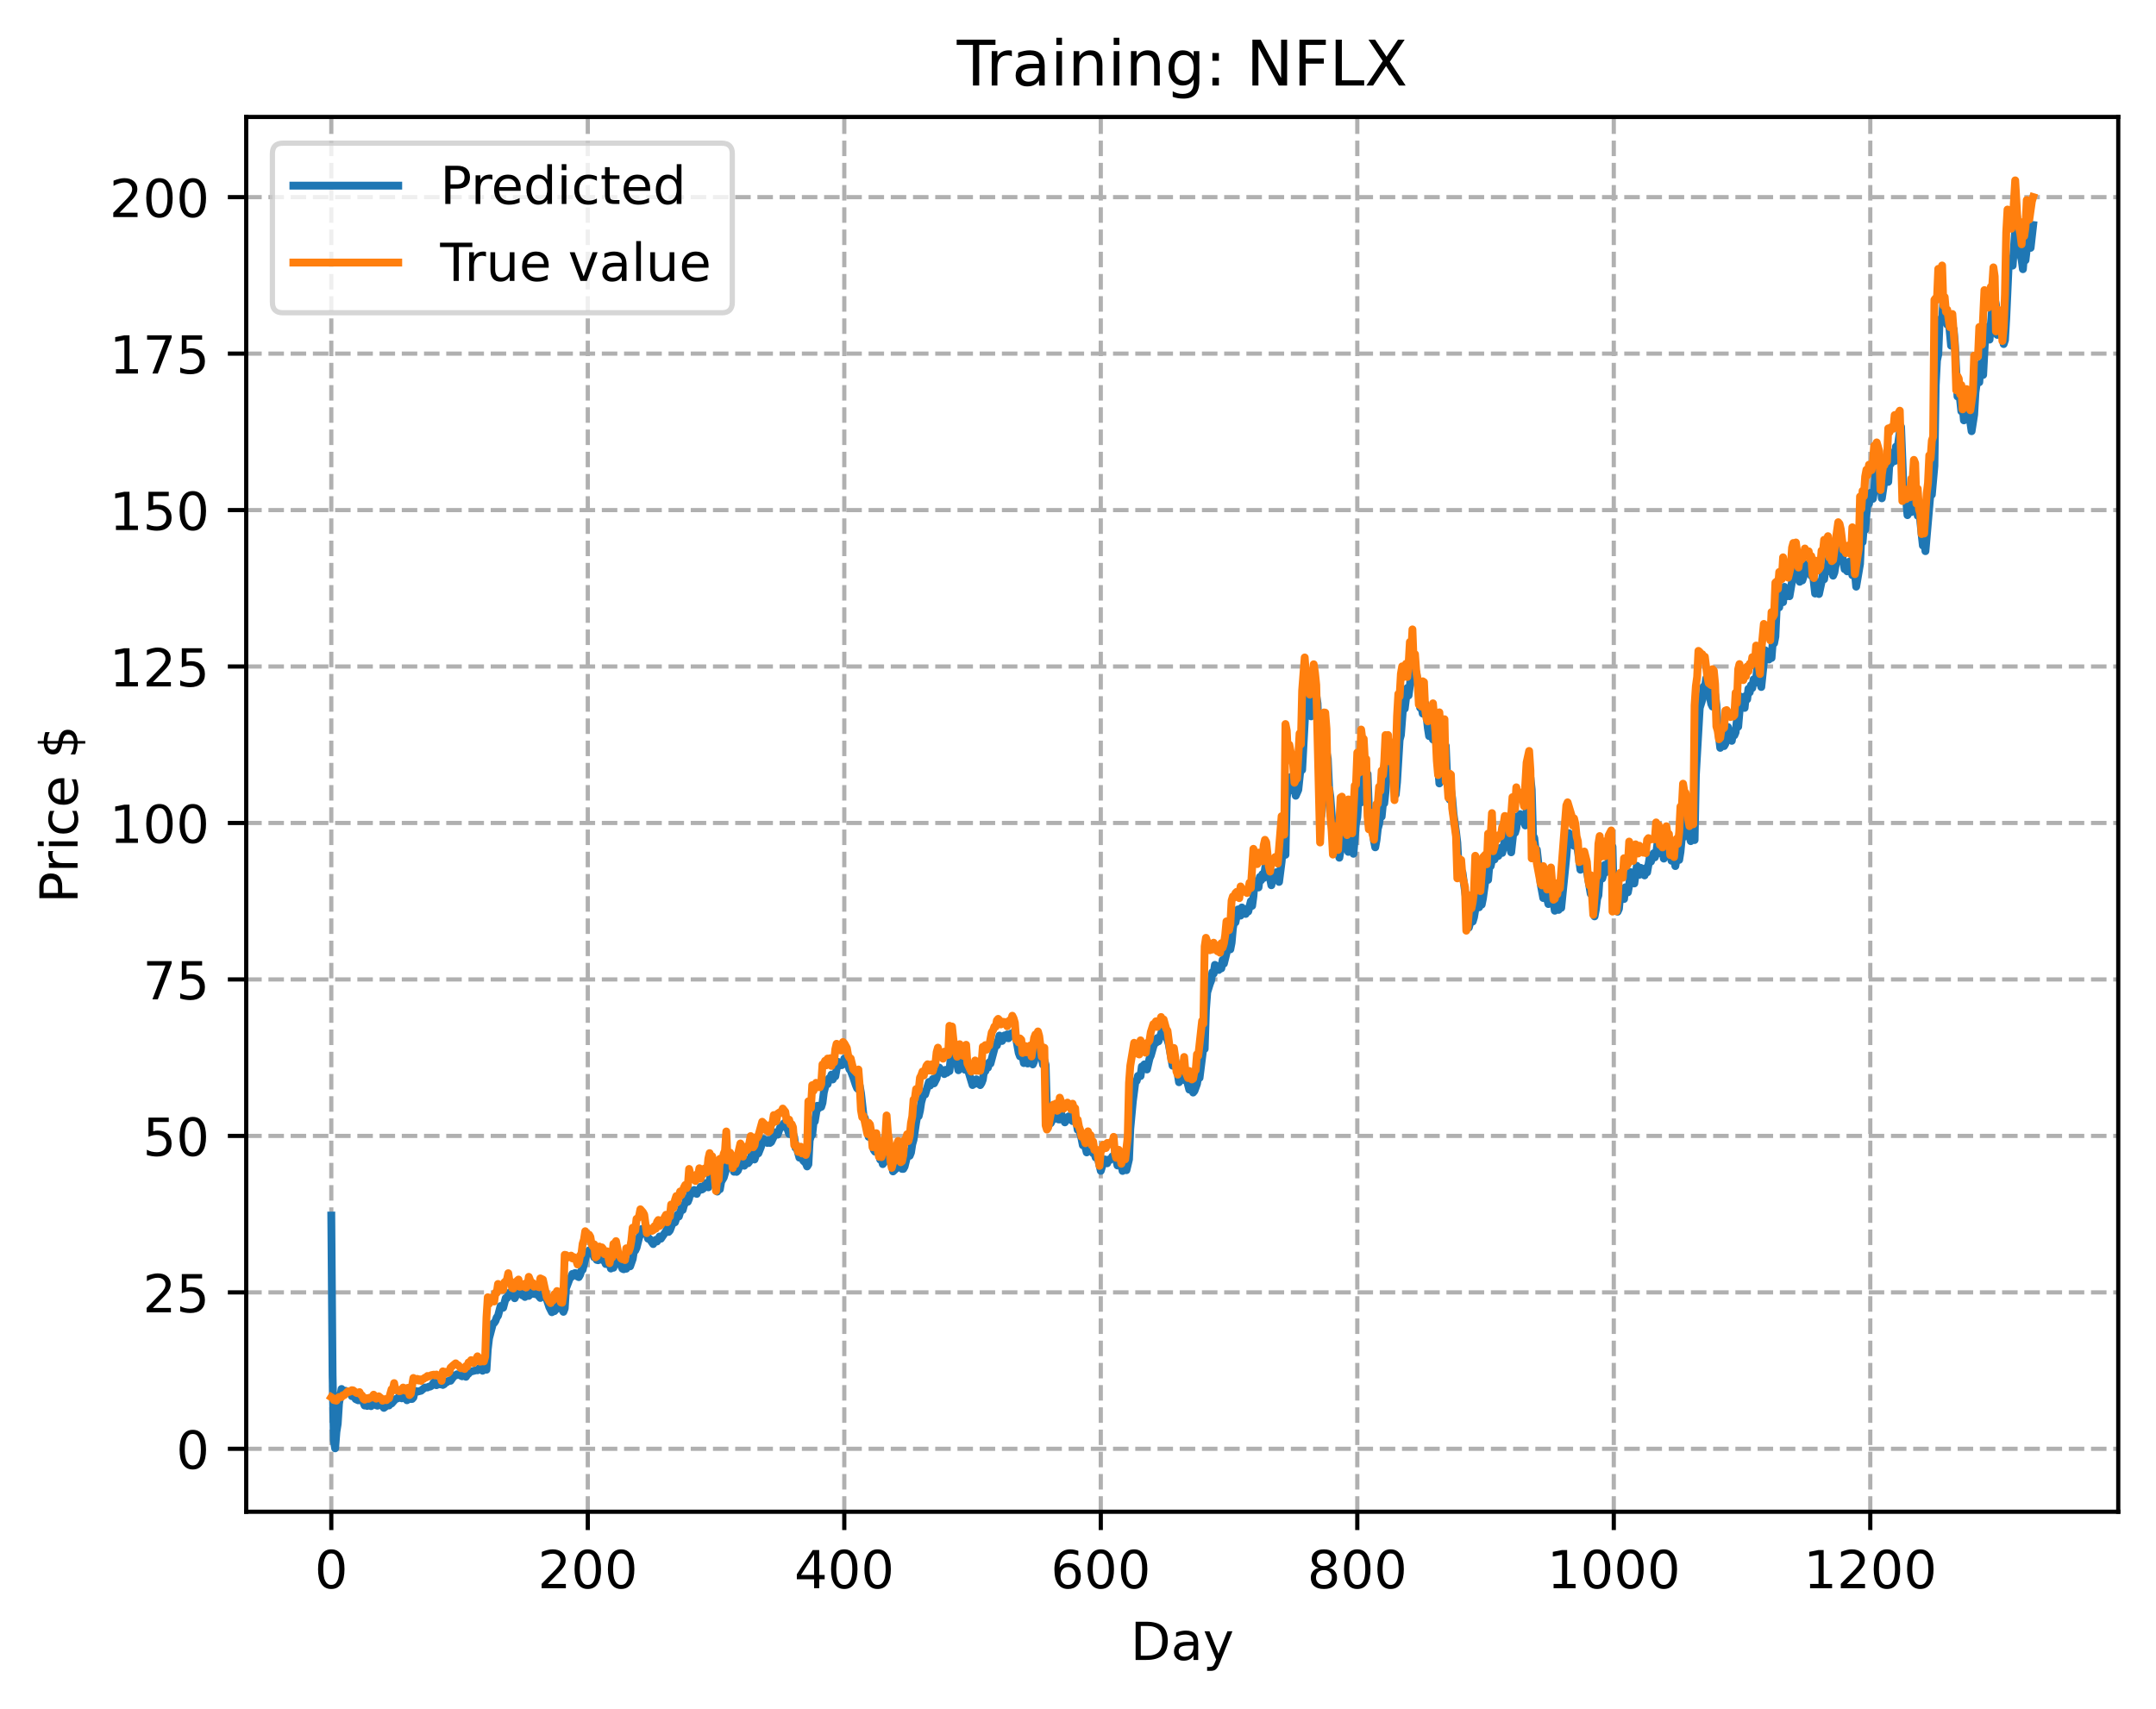 <?xml version="1.0" encoding="utf-8" standalone="no"?>
<!DOCTYPE svg PUBLIC "-//W3C//DTD SVG 1.1//EN"
  "http://www.w3.org/Graphics/SVG/1.1/DTD/svg11.dtd">
<!-- Created with matplotlib (https://matplotlib.org/) -->
<svg height="325.986pt" version="1.1" viewBox="0 0 411.286 325.986" width="411.286pt" xmlns="http://www.w3.org/2000/svg" xmlns:xlink="http://www.w3.org/1999/xlink">
 <defs>
  <style type="text/css">
*{stroke-linecap:butt;stroke-linejoin:round;}
  </style>
 </defs>
 <g id="figure_1">
  <g id="patch_1">
   <path d="M 0 325.986 
L 411.286 325.986 
L 411.286 0 
L 0 0 
z
" style="fill:#ffffff;"/>
  </g>
  <g id="axes_1">
   <g id="patch_2">
    <path d="M 46.966 288.43 
L 404.086 288.43 
L 404.086 22.318 
L 46.966 22.318 
z
" style="fill:#ffffff;"/>
   </g>
   <g id="matplotlib.axis_1">
    <g id="xtick_1">
     <g id="line2d_1">
      <path clip-path="url(#p5dc4294e51)" d="M 63.198 288.43 
L 63.198 22.318 
" style="fill:none;stroke:#b0b0b0;stroke-dasharray:2.96,1.28;stroke-dashoffset:0;stroke-width:0.8;"/>
     </g>
     <g id="line2d_2">
      <defs>
       <path d="M 0 0 
L 0 3.5 
" id="mfc3272615b" style="stroke:#000000;stroke-width:0.8;"/>
      </defs>
      <g>
       <use style="stroke:#000000;stroke-width:0.8;" x="63.198" xlink:href="#mfc3272615b" y="288.43"/>
      </g>
     </g>
     <g id="text_1">
      <!-- 0 -->
      <defs>
       <path d="M 31.781 66.406 
Q 24.172 66.406 20.328 58.906 
Q 16.5 51.422 16.5 36.375 
Q 16.5 21.391 20.328 13.891 
Q 24.172 6.391 31.781 6.391 
Q 39.453 6.391 43.281 13.891 
Q 47.125 21.391 47.125 36.375 
Q 47.125 51.422 43.281 58.906 
Q 39.453 66.406 31.781 66.406 
z
M 31.781 74.219 
Q 44.047 74.219 50.516 64.516 
Q 56.984 54.828 56.984 36.375 
Q 56.984 17.969 50.516 8.266 
Q 44.047 -1.422 31.781 -1.422 
Q 19.531 -1.422 13.062 8.266 
Q 6.594 17.969 6.594 36.375 
Q 6.594 54.828 13.062 64.516 
Q 19.531 74.219 31.781 74.219 
z
" id="DejaVuSans-48"/>
      </defs>
      <g transform="translate(60.017 303.029)scale(0.1 -0.1)">
       <use xlink:href="#DejaVuSans-48"/>
      </g>
     </g>
    </g>
    <g id="xtick_2">
     <g id="line2d_3">
      <path clip-path="url(#p5dc4294e51)" d="M 112.129 288.43 
L 112.129 22.318 
" style="fill:none;stroke:#b0b0b0;stroke-dasharray:2.96,1.28;stroke-dashoffset:0;stroke-width:0.8;"/>
     </g>
     <g id="line2d_4">
      <g>
       <use style="stroke:#000000;stroke-width:0.8;" x="112.129" xlink:href="#mfc3272615b" y="288.43"/>
      </g>
     </g>
     <g id="text_2">
      <!-- 200 -->
      <defs>
       <path d="M 19.188 8.297 
L 53.609 8.297 
L 53.609 0 
L 7.328 0 
L 7.328 8.297 
Q 12.938 14.109 22.625 23.891 
Q 32.328 33.688 34.812 36.531 
Q 39.547 41.844 41.422 45.531 
Q 43.312 49.219 43.312 52.781 
Q 43.312 58.594 39.234 62.25 
Q 35.156 65.922 28.609 65.922 
Q 23.969 65.922 18.812 64.312 
Q 13.672 62.703 7.812 59.422 
L 7.812 69.391 
Q 13.766 71.781 18.938 73 
Q 24.125 74.219 28.422 74.219 
Q 39.75 74.219 46.484 68.547 
Q 53.219 62.891 53.219 53.422 
Q 53.219 48.922 51.531 44.891 
Q 49.859 40.875 45.406 35.406 
Q 44.188 33.984 37.641 27.219 
Q 31.109 20.453 19.188 8.297 
z
" id="DejaVuSans-50"/>
      </defs>
      <g transform="translate(102.585 303.029)scale(0.1 -0.1)">
       <use xlink:href="#DejaVuSans-50"/>
       <use x="63.623" xlink:href="#DejaVuSans-48"/>
       <use x="127.246" xlink:href="#DejaVuSans-48"/>
      </g>
     </g>
    </g>
    <g id="xtick_3">
     <g id="line2d_5">
      <path clip-path="url(#p5dc4294e51)" d="M 161.06 288.43 
L 161.06 22.318 
" style="fill:none;stroke:#b0b0b0;stroke-dasharray:2.96,1.28;stroke-dashoffset:0;stroke-width:0.8;"/>
     </g>
     <g id="line2d_6">
      <g>
       <use style="stroke:#000000;stroke-width:0.8;" x="161.06" xlink:href="#mfc3272615b" y="288.43"/>
      </g>
     </g>
     <g id="text_3">
      <!-- 400 -->
      <defs>
       <path d="M 37.797 64.312 
L 12.891 25.391 
L 37.797 25.391 
z
M 35.203 72.906 
L 47.609 72.906 
L 47.609 25.391 
L 58.016 25.391 
L 58.016 17.188 
L 47.609 17.188 
L 47.609 0 
L 37.797 0 
L 37.797 17.188 
L 4.891 17.188 
L 4.891 26.703 
z
" id="DejaVuSans-52"/>
      </defs>
      <g transform="translate(151.516 303.029)scale(0.1 -0.1)">
       <use xlink:href="#DejaVuSans-52"/>
       <use x="63.623" xlink:href="#DejaVuSans-48"/>
       <use x="127.246" xlink:href="#DejaVuSans-48"/>
      </g>
     </g>
    </g>
    <g id="xtick_4">
     <g id="line2d_7">
      <path clip-path="url(#p5dc4294e51)" d="M 209.99 288.43 
L 209.99 22.318 
" style="fill:none;stroke:#b0b0b0;stroke-dasharray:2.96,1.28;stroke-dashoffset:0;stroke-width:0.8;"/>
     </g>
     <g id="line2d_8">
      <g>
       <use style="stroke:#000000;stroke-width:0.8;" x="209.99" xlink:href="#mfc3272615b" y="288.43"/>
      </g>
     </g>
     <g id="text_4">
      <!-- 600 -->
      <defs>
       <path d="M 33.016 40.375 
Q 26.375 40.375 22.484 35.828 
Q 18.609 31.297 18.609 23.391 
Q 18.609 15.531 22.484 10.953 
Q 26.375 6.391 33.016 6.391 
Q 39.656 6.391 43.531 10.953 
Q 47.406 15.531 47.406 23.391 
Q 47.406 31.297 43.531 35.828 
Q 39.656 40.375 33.016 40.375 
z
M 52.594 71.297 
L 52.594 62.312 
Q 48.875 64.062 45.094 64.984 
Q 41.312 65.922 37.594 65.922 
Q 27.828 65.922 22.672 59.328 
Q 17.531 52.734 16.797 39.406 
Q 19.672 43.656 24.016 45.922 
Q 28.375 48.188 33.594 48.188 
Q 44.578 48.188 50.953 41.516 
Q 57.328 34.859 57.328 23.391 
Q 57.328 12.156 50.688 5.359 
Q 44.047 -1.422 33.016 -1.422 
Q 20.359 -1.422 13.672 8.266 
Q 6.984 17.969 6.984 36.375 
Q 6.984 53.656 15.188 63.938 
Q 23.391 74.219 37.203 74.219 
Q 40.922 74.219 44.703 73.484 
Q 48.484 72.75 52.594 71.297 
z
" id="DejaVuSans-54"/>
      </defs>
      <g transform="translate(200.446 303.029)scale(0.1 -0.1)">
       <use xlink:href="#DejaVuSans-54"/>
       <use x="63.623" xlink:href="#DejaVuSans-48"/>
       <use x="127.246" xlink:href="#DejaVuSans-48"/>
      </g>
     </g>
    </g>
    <g id="xtick_5">
     <g id="line2d_9">
      <path clip-path="url(#p5dc4294e51)" d="M 258.921 288.43 
L 258.921 22.318 
" style="fill:none;stroke:#b0b0b0;stroke-dasharray:2.96,1.28;stroke-dashoffset:0;stroke-width:0.8;"/>
     </g>
     <g id="line2d_10">
      <g>
       <use style="stroke:#000000;stroke-width:0.8;" x="258.921" xlink:href="#mfc3272615b" y="288.43"/>
      </g>
     </g>
     <g id="text_5">
      <!-- 800 -->
      <defs>
       <path d="M 31.781 34.625 
Q 24.75 34.625 20.719 30.859 
Q 16.703 27.094 16.703 20.516 
Q 16.703 13.922 20.719 10.156 
Q 24.75 6.391 31.781 6.391 
Q 38.812 6.391 42.859 10.172 
Q 46.922 13.969 46.922 20.516 
Q 46.922 27.094 42.891 30.859 
Q 38.875 34.625 31.781 34.625 
z
M 21.922 38.812 
Q 15.578 40.375 12.031 44.719 
Q 8.5 49.078 8.5 55.328 
Q 8.5 64.062 14.719 69.141 
Q 20.953 74.219 31.781 74.219 
Q 42.672 74.219 48.875 69.141 
Q 55.078 64.062 55.078 55.328 
Q 55.078 49.078 51.531 44.719 
Q 48 40.375 41.703 38.812 
Q 48.828 37.156 52.797 32.312 
Q 56.781 27.484 56.781 20.516 
Q 56.781 9.906 50.312 4.234 
Q 43.844 -1.422 31.781 -1.422 
Q 19.734 -1.422 13.25 4.234 
Q 6.781 9.906 6.781 20.516 
Q 6.781 27.484 10.781 32.312 
Q 14.797 37.156 21.922 38.812 
z
M 18.312 54.391 
Q 18.312 48.734 21.844 45.562 
Q 25.391 42.391 31.781 42.391 
Q 38.141 42.391 41.719 45.562 
Q 45.312 48.734 45.312 54.391 
Q 45.312 60.062 41.719 63.234 
Q 38.141 66.406 31.781 66.406 
Q 25.391 66.406 21.844 63.234 
Q 18.312 60.062 18.312 54.391 
z
" id="DejaVuSans-56"/>
      </defs>
      <g transform="translate(249.377 303.029)scale(0.1 -0.1)">
       <use xlink:href="#DejaVuSans-56"/>
       <use x="63.623" xlink:href="#DejaVuSans-48"/>
       <use x="127.246" xlink:href="#DejaVuSans-48"/>
      </g>
     </g>
    </g>
    <g id="xtick_6">
     <g id="line2d_11">
      <path clip-path="url(#p5dc4294e51)" d="M 307.851 288.43 
L 307.851 22.318 
" style="fill:none;stroke:#b0b0b0;stroke-dasharray:2.96,1.28;stroke-dashoffset:0;stroke-width:0.8;"/>
     </g>
     <g id="line2d_12">
      <g>
       <use style="stroke:#000000;stroke-width:0.8;" x="307.851" xlink:href="#mfc3272615b" y="288.43"/>
      </g>
     </g>
     <g id="text_6">
      <!-- 1000 -->
      <defs>
       <path d="M 12.406 8.297 
L 28.516 8.297 
L 28.516 63.922 
L 10.984 60.406 
L 10.984 69.391 
L 28.422 72.906 
L 38.281 72.906 
L 38.281 8.297 
L 54.391 8.297 
L 54.391 0 
L 12.406 0 
z
" id="DejaVuSans-49"/>
      </defs>
      <g transform="translate(295.126 303.029)scale(0.1 -0.1)">
       <use xlink:href="#DejaVuSans-49"/>
       <use x="63.623" xlink:href="#DejaVuSans-48"/>
       <use x="127.246" xlink:href="#DejaVuSans-48"/>
       <use x="190.869" xlink:href="#DejaVuSans-48"/>
      </g>
     </g>
    </g>
    <g id="xtick_7">
     <g id="line2d_13">
      <path clip-path="url(#p5dc4294e51)" d="M 356.782 288.43 
L 356.782 22.318 
" style="fill:none;stroke:#b0b0b0;stroke-dasharray:2.96,1.28;stroke-dashoffset:0;stroke-width:0.8;"/>
     </g>
     <g id="line2d_14">
      <g>
       <use style="stroke:#000000;stroke-width:0.8;" x="356.782" xlink:href="#mfc3272615b" y="288.43"/>
      </g>
     </g>
     <g id="text_7">
      <!-- 1200 -->
      <g transform="translate(344.057 303.029)scale(0.1 -0.1)">
       <use xlink:href="#DejaVuSans-49"/>
       <use x="63.623" xlink:href="#DejaVuSans-50"/>
       <use x="127.246" xlink:href="#DejaVuSans-48"/>
       <use x="190.869" xlink:href="#DejaVuSans-48"/>
      </g>
     </g>
    </g>
    <g id="text_8">
     <!-- Day -->
     <defs>
      <path d="M 19.672 64.797 
L 19.672 8.109 
L 31.594 8.109 
Q 46.688 8.109 53.688 14.938 
Q 60.688 21.781 60.688 36.531 
Q 60.688 51.172 53.688 57.984 
Q 46.688 64.797 31.594 64.797 
z
M 9.812 72.906 
L 30.078 72.906 
Q 51.266 72.906 61.172 64.094 
Q 71.094 55.281 71.094 36.531 
Q 71.094 17.672 61.125 8.828 
Q 51.172 0 30.078 0 
L 9.812 0 
z
" id="DejaVuSans-68"/>
      <path d="M 34.281 27.484 
Q 23.391 27.484 19.188 25 
Q 14.984 22.516 14.984 16.5 
Q 14.984 11.719 18.141 8.906 
Q 21.297 6.109 26.703 6.109 
Q 34.188 6.109 38.703 11.406 
Q 43.219 16.703 43.219 25.484 
L 43.219 27.484 
z
M 52.203 31.203 
L 52.203 0 
L 43.219 0 
L 43.219 8.297 
Q 40.141 3.328 35.547 0.953 
Q 30.953 -1.422 24.312 -1.422 
Q 15.922 -1.422 10.953 3.297 
Q 6 8.016 6 15.922 
Q 6 25.141 12.172 29.828 
Q 18.359 34.516 30.609 34.516 
L 43.219 34.516 
L 43.219 35.406 
Q 43.219 41.609 39.141 45 
Q 35.062 48.391 27.688 48.391 
Q 23 48.391 18.547 47.266 
Q 14.109 46.141 10.016 43.891 
L 10.016 52.203 
Q 14.938 54.109 19.578 55.047 
Q 24.219 56 28.609 56 
Q 40.484 56 46.344 49.844 
Q 52.203 43.703 52.203 31.203 
z
" id="DejaVuSans-97"/>
      <path d="M 32.172 -5.078 
Q 28.375 -14.844 24.75 -17.812 
Q 21.141 -20.797 15.094 -20.797 
L 7.906 -20.797 
L 7.906 -13.281 
L 13.188 -13.281 
Q 16.891 -13.281 18.938 -11.516 
Q 21 -9.766 23.484 -3.219 
L 25.094 0.875 
L 2.984 54.688 
L 12.5 54.688 
L 29.594 11.922 
L 46.688 54.688 
L 56.203 54.688 
z
" id="DejaVuSans-121"/>
     </defs>
     <g transform="translate(215.652 316.707)scale(0.1 -0.1)">
      <use xlink:href="#DejaVuSans-68"/>
      <use x="77.002" xlink:href="#DejaVuSans-97"/>
      <use x="138.281" xlink:href="#DejaVuSans-121"/>
     </g>
    </g>
   </g>
   <g id="matplotlib.axis_2">
    <g id="ytick_1">
     <g id="line2d_15">
      <path clip-path="url(#p5dc4294e51)" d="M 46.966 276.427 
L 404.086 276.427 
" style="fill:none;stroke:#b0b0b0;stroke-dasharray:2.96,1.28;stroke-dashoffset:0;stroke-width:0.8;"/>
     </g>
     <g id="line2d_16">
      <defs>
       <path d="M 0 0 
L -3.5 0 
" id="m2ab0389f58" style="stroke:#000000;stroke-width:0.8;"/>
      </defs>
      <g>
       <use style="stroke:#000000;stroke-width:0.8;" x="46.966" xlink:href="#m2ab0389f58" y="276.427"/>
      </g>
     </g>
     <g id="text_9">
      <!-- 0 -->
      <g transform="translate(33.603 280.226)scale(0.1 -0.1)">
       <use xlink:href="#DejaVuSans-48"/>
      </g>
     </g>
    </g>
    <g id="ytick_2">
     <g id="line2d_17">
      <path clip-path="url(#p5dc4294e51)" d="M 46.966 246.575 
L 404.086 246.575 
" style="fill:none;stroke:#b0b0b0;stroke-dasharray:2.96,1.28;stroke-dashoffset:0;stroke-width:0.8;"/>
     </g>
     <g id="line2d_18">
      <g>
       <use style="stroke:#000000;stroke-width:0.8;" x="46.966" xlink:href="#m2ab0389f58" y="246.575"/>
      </g>
     </g>
     <g id="text_10">
      <!-- 25 -->
      <defs>
       <path d="M 10.797 72.906 
L 49.516 72.906 
L 49.516 64.594 
L 19.828 64.594 
L 19.828 46.734 
Q 21.969 47.469 24.109 47.828 
Q 26.266 48.188 28.422 48.188 
Q 40.625 48.188 47.75 41.5 
Q 54.891 34.812 54.891 23.391 
Q 54.891 11.625 47.562 5.094 
Q 40.234 -1.422 26.906 -1.422 
Q 22.312 -1.422 17.547 -0.641 
Q 12.797 0.141 7.719 1.703 
L 7.719 11.625 
Q 12.109 9.234 16.797 8.062 
Q 21.484 6.891 26.703 6.891 
Q 35.156 6.891 40.078 11.328 
Q 45.016 15.766 45.016 23.391 
Q 45.016 31 40.078 35.438 
Q 35.156 39.891 26.703 39.891 
Q 22.75 39.891 18.812 39.016 
Q 14.891 38.141 10.797 36.281 
z
" id="DejaVuSans-53"/>
      </defs>
      <g transform="translate(27.241 250.375)scale(0.1 -0.1)">
       <use xlink:href="#DejaVuSans-50"/>
       <use x="63.623" xlink:href="#DejaVuSans-53"/>
      </g>
     </g>
    </g>
    <g id="ytick_3">
     <g id="line2d_19">
      <path clip-path="url(#p5dc4294e51)" d="M 46.966 216.724 
L 404.086 216.724 
" style="fill:none;stroke:#b0b0b0;stroke-dasharray:2.96,1.28;stroke-dashoffset:0;stroke-width:0.8;"/>
     </g>
     <g id="line2d_20">
      <g>
       <use style="stroke:#000000;stroke-width:0.8;" x="46.966" xlink:href="#m2ab0389f58" y="216.724"/>
      </g>
     </g>
     <g id="text_11">
      <!-- 50 -->
      <g transform="translate(27.241 220.523)scale(0.1 -0.1)">
       <use xlink:href="#DejaVuSans-53"/>
       <use x="63.623" xlink:href="#DejaVuSans-48"/>
      </g>
     </g>
    </g>
    <g id="ytick_4">
     <g id="line2d_21">
      <path clip-path="url(#p5dc4294e51)" d="M 46.966 186.872 
L 404.086 186.872 
" style="fill:none;stroke:#b0b0b0;stroke-dasharray:2.96,1.28;stroke-dashoffset:0;stroke-width:0.8;"/>
     </g>
     <g id="line2d_22">
      <g>
       <use style="stroke:#000000;stroke-width:0.8;" x="46.966" xlink:href="#m2ab0389f58" y="186.872"/>
      </g>
     </g>
     <g id="text_12">
      <!-- 75 -->
      <defs>
       <path d="M 8.203 72.906 
L 55.078 72.906 
L 55.078 68.703 
L 28.609 0 
L 18.312 0 
L 43.219 64.594 
L 8.203 64.594 
z
" id="DejaVuSans-55"/>
      </defs>
      <g transform="translate(27.241 190.671)scale(0.1 -0.1)">
       <use xlink:href="#DejaVuSans-55"/>
       <use x="63.623" xlink:href="#DejaVuSans-53"/>
      </g>
     </g>
    </g>
    <g id="ytick_5">
     <g id="line2d_23">
      <path clip-path="url(#p5dc4294e51)" d="M 46.966 157.021 
L 404.086 157.021 
" style="fill:none;stroke:#b0b0b0;stroke-dasharray:2.96,1.28;stroke-dashoffset:0;stroke-width:0.8;"/>
     </g>
     <g id="line2d_24">
      <g>
       <use style="stroke:#000000;stroke-width:0.8;" x="46.966" xlink:href="#m2ab0389f58" y="157.021"/>
      </g>
     </g>
     <g id="text_13">
      <!-- 100 -->
      <g transform="translate(20.878 160.82)scale(0.1 -0.1)">
       <use xlink:href="#DejaVuSans-49"/>
       <use x="63.623" xlink:href="#DejaVuSans-48"/>
       <use x="127.246" xlink:href="#DejaVuSans-48"/>
      </g>
     </g>
    </g>
    <g id="ytick_6">
     <g id="line2d_25">
      <path clip-path="url(#p5dc4294e51)" d="M 46.966 127.169 
L 404.086 127.169 
" style="fill:none;stroke:#b0b0b0;stroke-dasharray:2.96,1.28;stroke-dashoffset:0;stroke-width:0.8;"/>
     </g>
     <g id="line2d_26">
      <g>
       <use style="stroke:#000000;stroke-width:0.8;" x="46.966" xlink:href="#m2ab0389f58" y="127.169"/>
      </g>
     </g>
     <g id="text_14">
      <!-- 125 -->
      <g transform="translate(20.878 130.968)scale(0.1 -0.1)">
       <use xlink:href="#DejaVuSans-49"/>
       <use x="63.623" xlink:href="#DejaVuSans-50"/>
       <use x="127.246" xlink:href="#DejaVuSans-53"/>
      </g>
     </g>
    </g>
    <g id="ytick_7">
     <g id="line2d_27">
      <path clip-path="url(#p5dc4294e51)" d="M 46.966 97.317 
L 404.086 97.317 
" style="fill:none;stroke:#b0b0b0;stroke-dasharray:2.96,1.28;stroke-dashoffset:0;stroke-width:0.8;"/>
     </g>
     <g id="line2d_28">
      <g>
       <use style="stroke:#000000;stroke-width:0.8;" x="46.966" xlink:href="#m2ab0389f58" y="97.317"/>
      </g>
     </g>
     <g id="text_15">
      <!-- 150 -->
      <g transform="translate(20.878 101.117)scale(0.1 -0.1)">
       <use xlink:href="#DejaVuSans-49"/>
       <use x="63.623" xlink:href="#DejaVuSans-53"/>
       <use x="127.246" xlink:href="#DejaVuSans-48"/>
      </g>
     </g>
    </g>
    <g id="ytick_8">
     <g id="line2d_29">
      <path clip-path="url(#p5dc4294e51)" d="M 46.966 67.466 
L 404.086 67.466 
" style="fill:none;stroke:#b0b0b0;stroke-dasharray:2.96,1.28;stroke-dashoffset:0;stroke-width:0.8;"/>
     </g>
     <g id="line2d_30">
      <g>
       <use style="stroke:#000000;stroke-width:0.8;" x="46.966" xlink:href="#m2ab0389f58" y="67.466"/>
      </g>
     </g>
     <g id="text_16">
      <!-- 175 -->
      <g transform="translate(20.878 71.265)scale(0.1 -0.1)">
       <use xlink:href="#DejaVuSans-49"/>
       <use x="63.623" xlink:href="#DejaVuSans-55"/>
       <use x="127.246" xlink:href="#DejaVuSans-53"/>
      </g>
     </g>
    </g>
    <g id="ytick_9">
     <g id="line2d_31">
      <path clip-path="url(#p5dc4294e51)" d="M 46.966 37.614 
L 404.086 37.614 
" style="fill:none;stroke:#b0b0b0;stroke-dasharray:2.96,1.28;stroke-dashoffset:0;stroke-width:0.8;"/>
     </g>
     <g id="line2d_32">
      <g>
       <use style="stroke:#000000;stroke-width:0.8;" x="46.966" xlink:href="#m2ab0389f58" y="37.614"/>
      </g>
     </g>
     <g id="text_17">
      <!-- 200 -->
      <g transform="translate(20.878 41.413)scale(0.1 -0.1)">
       <use xlink:href="#DejaVuSans-50"/>
       <use x="63.623" xlink:href="#DejaVuSans-48"/>
       <use x="127.246" xlink:href="#DejaVuSans-48"/>
      </g>
     </g>
    </g>
    <g id="text_18">
     <!-- Price $ -->
     <defs>
      <path d="M 19.672 64.797 
L 19.672 37.406 
L 32.078 37.406 
Q 38.969 37.406 42.719 40.969 
Q 46.484 44.531 46.484 51.125 
Q 46.484 57.672 42.719 61.234 
Q 38.969 64.797 32.078 64.797 
z
M 9.812 72.906 
L 32.078 72.906 
Q 44.344 72.906 50.609 67.359 
Q 56.891 61.812 56.891 51.125 
Q 56.891 40.328 50.609 34.812 
Q 44.344 29.297 32.078 29.297 
L 19.672 29.297 
L 19.672 0 
L 9.812 0 
z
" id="DejaVuSans-80"/>
      <path d="M 41.109 46.297 
Q 39.594 47.172 37.812 47.578 
Q 36.031 48 33.891 48 
Q 26.266 48 22.188 43.047 
Q 18.109 38.094 18.109 28.812 
L 18.109 0 
L 9.078 0 
L 9.078 54.688 
L 18.109 54.688 
L 18.109 46.188 
Q 20.953 51.172 25.484 53.578 
Q 30.031 56 36.531 56 
Q 37.453 56 38.578 55.875 
Q 39.703 55.766 41.062 55.516 
z
" id="DejaVuSans-114"/>
      <path d="M 9.422 54.688 
L 18.406 54.688 
L 18.406 0 
L 9.422 0 
z
M 9.422 75.984 
L 18.406 75.984 
L 18.406 64.594 
L 9.422 64.594 
z
" id="DejaVuSans-105"/>
      <path d="M 48.781 52.594 
L 48.781 44.188 
Q 44.969 46.297 41.141 47.344 
Q 37.312 48.391 33.406 48.391 
Q 24.656 48.391 19.812 42.844 
Q 14.984 37.312 14.984 27.297 
Q 14.984 17.281 19.812 11.734 
Q 24.656 6.203 33.406 6.203 
Q 37.312 6.203 41.141 7.25 
Q 44.969 8.297 48.781 10.406 
L 48.781 2.094 
Q 45.016 0.344 40.984 -0.531 
Q 36.969 -1.422 32.422 -1.422 
Q 20.062 -1.422 12.781 6.344 
Q 5.516 14.109 5.516 27.297 
Q 5.516 40.672 12.859 48.328 
Q 20.219 56 33.016 56 
Q 37.156 56 41.109 55.141 
Q 45.062 54.297 48.781 52.594 
z
" id="DejaVuSans-99"/>
      <path d="M 56.203 29.594 
L 56.203 25.203 
L 14.891 25.203 
Q 15.484 15.922 20.484 11.062 
Q 25.484 6.203 34.422 6.203 
Q 39.594 6.203 44.453 7.469 
Q 49.312 8.734 54.109 11.281 
L 54.109 2.781 
Q 49.266 0.734 44.188 -0.344 
Q 39.109 -1.422 33.891 -1.422 
Q 20.797 -1.422 13.156 6.188 
Q 5.516 13.812 5.516 26.812 
Q 5.516 40.234 12.766 48.109 
Q 20.016 56 32.328 56 
Q 43.359 56 49.781 48.891 
Q 56.203 41.797 56.203 29.594 
z
M 47.219 32.234 
Q 47.125 39.594 43.094 43.984 
Q 39.062 48.391 32.422 48.391 
Q 24.906 48.391 20.391 44.141 
Q 15.875 39.891 15.188 32.172 
z
" id="DejaVuSans-101"/>
      <path id="DejaVuSans-32"/>
      <path d="M 33.797 -14.703 
L 28.906 -14.703 
L 28.859 0 
Q 23.734 0.094 18.609 1.188 
Q 13.484 2.297 8.297 4.5 
L 8.297 13.281 
Q 13.281 10.156 18.375 8.562 
Q 23.484 6.984 28.906 6.938 
L 28.906 29.203 
Q 18.109 30.953 13.203 35.156 
Q 8.297 39.359 8.297 46.688 
Q 8.297 54.641 13.625 59.219 
Q 18.953 63.812 28.906 64.5 
L 28.906 75.984 
L 33.797 75.984 
L 33.797 64.656 
Q 38.328 64.453 42.578 63.688 
Q 46.828 62.938 50.875 61.625 
L 50.875 53.078 
Q 46.828 55.125 42.547 56.25 
Q 38.281 57.375 33.797 57.562 
L 33.797 36.719 
Q 44.875 35.016 50.094 30.609 
Q 55.328 26.219 55.328 18.609 
Q 55.328 10.359 49.781 5.594 
Q 44.234 0.828 33.797 0.094 
z
M 28.906 37.594 
L 28.906 57.625 
Q 23.25 56.984 20.266 54.391 
Q 17.281 51.812 17.281 47.516 
Q 17.281 43.312 20.031 40.969 
Q 22.797 38.625 28.906 37.594 
z
M 33.797 28.219 
L 33.797 7.078 
Q 39.984 7.906 43.141 10.594 
Q 46.297 13.281 46.297 17.672 
Q 46.297 21.969 43.281 24.5 
Q 40.281 27.047 33.797 28.219 
z
" id="DejaVuSans-36"/>
     </defs>
     <g transform="translate(14.798 172.342)rotate(-90)scale(0.1 -0.1)">
      <use xlink:href="#DejaVuSans-80"/>
      <use x="58.553" xlink:href="#DejaVuSans-114"/>
      <use x="99.666" xlink:href="#DejaVuSans-105"/>
      <use x="127.449" xlink:href="#DejaVuSans-99"/>
      <use x="182.43" xlink:href="#DejaVuSans-101"/>
      <use x="243.953" xlink:href="#DejaVuSans-32"/>
      <use x="275.74" xlink:href="#DejaVuSans-36"/>
     </g>
    </g>
   </g>
   <g id="line2d_33">
    <path clip-path="url(#p5dc4294e51)" d="M 63.198 231.924 
L 63.443 262.337 
L 63.688 274.814 
L 63.932 276.334 
L 64.177 273.18 
L 64.422 271.664 
L 64.666 267.796 
L 65.156 265.009 
L 65.4 265.437 
L 65.89 265.344 
L 66.134 265.619 
L 66.379 265.583 
L 66.623 265.773 
L 66.868 265.659 
L 67.113 266.378 
L 67.602 266.48 
L 67.847 266.94 
L 68.336 267.171 
L 68.581 267.08 
L 68.825 266.662 
L 69.07 266.947 
L 69.559 268.166 
L 69.804 268.115 
L 70.049 268.25 
L 70.293 267.82 
L 70.783 268.285 
L 71.027 268.026 
L 71.517 267.846 
L 71.761 268.107 
L 72.006 268.202 
L 72.495 267.886 
L 72.74 267.965 
L 73.229 268.615 
L 73.963 268.054 
L 74.208 268.155 
L 74.452 267.741 
L 74.697 267.784 
L 75.431 266.942 
L 75.92 266.78 
L 76.165 266.374 
L 76.41 266.301 
L 76.654 266.794 
L 76.899 266.629 
L 77.388 266.696 
L 77.633 267.16 
L 78.122 266.465 
L 78.367 266.933 
L 78.611 266.913 
L 78.856 266.632 
L 79.101 265.546 
L 79.345 265.395 
L 79.59 265.519 
L 80.324 265.343 
L 80.813 264.927 
L 81.058 264.731 
L 81.547 264.724 
L 81.792 264.568 
L 82.037 264.56 
L 82.281 264.431 
L 82.771 263.728 
L 83.015 263.798 
L 83.26 264.289 
L 83.749 263.953 
L 83.994 264.136 
L 84.239 263.844 
L 84.483 264.238 
L 84.728 264.103 
L 84.972 263.686 
L 85.217 263.726 
L 85.462 263.492 
L 85.951 263.445 
L 86.685 262.417 
L 86.93 262.434 
L 87.174 262.203 
L 87.664 262.355 
L 88.153 262.589 
L 88.642 262.381 
L 88.887 262.68 
L 89.132 262.272 
L 89.376 262.103 
L 89.621 261.742 
L 90.844 261.422 
L 91.089 261.446 
L 91.578 260.915 
L 92.067 261.532 
L 92.312 261.066 
L 92.557 260.996 
L 92.801 261.335 
L 93.046 257.454 
L 93.291 255.36 
L 94.025 252.55 
L 94.269 252.401 
L 94.514 252.032 
L 94.759 251.358 
L 95.003 251.05 
L 95.493 249.182 
L 95.982 249.512 
L 96.471 247.668 
L 96.716 247.682 
L 97.205 246.617 
L 97.45 246.924 
L 97.694 246.79 
L 98.184 247.696 
L 98.673 246.687 
L 98.918 246.675 
L 99.162 246.44 
L 99.652 247.149 
L 99.896 247.012 
L 100.141 247.451 
L 100.386 247.104 
L 100.875 247.249 
L 101.12 246.315 
L 101.364 246.454 
L 101.609 246.869 
L 101.854 246.827 
L 102.098 246.916 
L 102.343 246.83 
L 102.587 247.055 
L 103.077 247.641 
L 103.321 246.99 
L 103.566 246.835 
L 103.811 246.954 
L 104.055 247.304 
L 104.3 247.892 
L 104.789 249.399 
L 105.279 250.366 
L 105.523 249.949 
L 105.768 250.161 
L 106.013 249.865 
L 106.502 248.837 
L 106.747 249.013 
L 107.236 249.856 
L 107.481 250.29 
L 107.725 249.656 
L 107.97 245.831 
L 108.459 244.524 
L 108.704 243.86 
L 108.948 243.686 
L 109.193 243.052 
L 109.438 243.379 
L 109.682 242.894 
L 109.927 242.938 
L 110.172 243.545 
L 110.416 243.665 
L 110.661 243.227 
L 110.906 242.434 
L 111.15 242.251 
L 111.884 239.185 
L 112.129 239.145 
L 112.374 238.568 
L 112.618 238.489 
L 112.863 238.575 
L 113.352 239.891 
L 113.597 239.629 
L 113.842 240.384 
L 114.086 240.446 
L 114.575 240.038 
L 114.82 240.36 
L 115.309 240.583 
L 115.554 241.168 
L 115.799 240.864 
L 116.043 240.376 
L 116.533 242.028 
L 116.777 241.634 
L 117.022 241.879 
L 117.267 240.766 
L 117.511 240.54 
L 117.756 239.91 
L 118.735 242.062 
L 118.979 242.167 
L 119.224 241.693 
L 119.469 242.064 
L 119.713 241.566 
L 119.958 241.531 
L 120.203 241.612 
L 120.692 240.21 
L 120.936 238.669 
L 121.181 238.596 
L 121.426 238.067 
L 121.915 236.128 
L 122.16 235.508 
L 122.404 234.489 
L 122.649 234.587 
L 122.894 234.409 
L 123.138 234.62 
L 123.628 236.339 
L 123.872 236.316 
L 124.606 237.363 
L 125.096 236.549 
L 125.34 236.865 
L 125.83 235.912 
L 126.074 236.34 
L 127.053 234.902 
L 127.297 234.386 
L 127.542 235.048 
L 127.787 234.761 
L 128.276 233.443 
L 128.765 233.209 
L 129.255 231.741 
L 129.499 232.107 
L 129.989 230.486 
L 130.233 230.853 
L 130.478 229.961 
L 130.723 229.505 
L 130.967 228.691 
L 131.212 229.292 
L 131.457 228.675 
L 131.701 227.115 
L 132.191 227.7 
L 132.435 227.035 
L 132.924 227.788 
L 133.169 227.025 
L 133.414 227.108 
L 133.658 226.431 
L 133.903 226.953 
L 134.148 226.785 
L 134.637 225.723 
L 134.882 225.916 
L 135.126 226.539 
L 135.616 224.015 
L 135.86 224.524 
L 136.105 223.88 
L 136.35 224.374 
L 136.839 227.346 
L 137.084 226.542 
L 137.328 226.905 
L 137.573 225.48 
L 138.062 224.666 
L 138.551 222.996 
L 138.796 221.233 
L 139.041 222.276 
L 139.285 221.701 
L 139.53 221.689 
L 139.775 222.244 
L 140.019 223.563 
L 140.264 222.793 
L 140.509 223.588 
L 140.753 223.348 
L 141.487 221.436 
L 141.732 221.789 
L 141.977 222.416 
L 142.466 221.358 
L 142.711 221.94 
L 142.955 221.634 
L 143.445 220.136 
L 143.934 221.224 
L 144.423 219.707 
L 144.668 220.058 
L 145.157 218.838 
L 145.402 217.763 
L 145.646 217.312 
L 146.136 217.757 
L 146.38 218.066 
L 146.625 217.509 
L 146.87 218.069 
L 147.114 217.893 
L 147.604 216.868 
L 147.848 216.045 
L 148.338 216.494 
L 148.827 215.085 
L 149.072 214.75 
L 149.316 215.012 
L 149.561 214.299 
L 150.05 214.883 
L 150.539 216.35 
L 150.784 215.751 
L 151.029 216.51 
L 151.273 216.256 
L 151.518 216.989 
L 151.763 219.003 
L 152.007 219.071 
L 152.497 220.881 
L 152.741 220.774 
L 152.986 220.332 
L 153.231 221.454 
L 153.72 221.927 
L 153.965 222.55 
L 154.209 222.151 
L 154.454 217.579 
L 154.699 216.767 
L 154.943 216.496 
L 155.188 214.19 
L 155.433 213.96 
L 155.922 210.97 
L 156.166 211.462 
L 156.411 211.002 
L 156.656 211.191 
L 156.9 210.416 
L 157.145 208.489 
L 157.634 206.471 
L 157.879 206.842 
L 158.124 205.762 
L 158.368 205.724 
L 158.613 205.027 
L 158.858 205.955 
L 159.102 205.078 
L 159.347 205.369 
L 159.836 202.587 
L 160.081 203.325 
L 160.326 202.877 
L 160.57 203.231 
L 160.815 203.066 
L 161.06 201.974 
L 161.794 203.083 
L 162.038 203.999 
L 162.283 204.293 
L 162.772 205.561 
L 163.261 207.047 
L 163.506 207.627 
L 163.751 207.841 
L 163.995 207.131 
L 164.24 208.523 
L 164.729 212.866 
L 164.974 213.294 
L 165.708 216.905 
L 165.953 216.547 
L 166.197 216.928 
L 166.442 217.754 
L 166.687 219.399 
L 166.931 219.735 
L 167.176 218.977 
L 167.421 218.674 
L 167.91 221.259 
L 168.154 221.069 
L 168.399 222.108 
L 168.644 221.785 
L 168.888 220.386 
L 169.133 220.08 
L 169.378 217.625 
L 169.867 219.632 
L 170.356 223.5 
L 170.846 223.047 
L 171.335 221.316 
L 171.58 220.972 
L 172.069 223.016 
L 172.314 223.021 
L 172.558 222.592 
L 173.048 220.614 
L 173.292 219.726 
L 173.537 220.518 
L 173.782 219.907 
L 174.026 218.316 
L 174.271 217.46 
L 174.76 214.186 
L 175.005 212.815 
L 175.249 212.96 
L 175.494 211.918 
L 175.739 210.316 
L 176.228 208.541 
L 176.473 208.831 
L 177.207 206.43 
L 177.451 207.107 
L 177.941 205.881 
L 178.185 206.702 
L 178.675 205.726 
L 178.919 204.263 
L 179.164 203.677 
L 179.898 204.602 
L 180.142 204.926 
L 180.387 204.116 
L 180.632 204.684 
L 180.876 204.167 
L 181.121 204.369 
L 181.366 201.795 
L 181.61 201.735 
L 181.855 200.364 
L 182.1 201.148 
L 182.589 203.011 
L 182.834 204.195 
L 183.078 203.599 
L 183.323 202.57 
L 183.812 203.425 
L 184.057 204.094 
L 184.302 203.522 
L 184.546 202.594 
L 184.791 204.6 
L 185.525 207.023 
L 185.77 206.459 
L 186.014 206.781 
L 186.259 205.927 
L 186.503 206.73 
L 186.748 206.682 
L 186.993 207.032 
L 187.237 206.649 
L 187.482 206.001 
L 187.727 204.307 
L 187.971 204.372 
L 188.216 203.177 
L 188.461 203.713 
L 188.705 202.691 
L 188.95 202.919 
L 189.929 199.225 
L 190.173 199.468 
L 190.663 197.582 
L 190.907 197.9 
L 191.152 198.61 
L 191.641 197.545 
L 191.886 198.043 
L 192.13 197.363 
L 192.375 198.101 
L 192.62 197.799 
L 192.864 197.19 
L 193.109 197.676 
L 193.354 196.947 
L 193.843 198.178 
L 194.332 200.9 
L 194.577 201.544 
L 194.822 200.874 
L 195.066 201.403 
L 195.311 202.831 
L 195.556 202.613 
L 195.8 202.114 
L 196.045 202.916 
L 196.29 202.374 
L 196.779 201.846 
L 197.024 203.083 
L 197.268 202.497 
L 197.758 200.439 
L 198.002 201.421 
L 198.247 200.269 
L 198.491 200.629 
L 198.981 203.15 
L 199.225 202.279 
L 199.47 203.183 
L 199.715 211.69 
L 199.959 214.049 
L 200.204 214.437 
L 200.449 214.292 
L 200.693 213.799 
L 200.938 213.017 
L 201.183 212.67 
L 201.427 213.425 
L 201.672 212.955 
L 201.917 213.579 
L 202.161 213.594 
L 202.406 212.403 
L 202.895 213.605 
L 203.14 214.141 
L 203.385 213.626 
L 203.629 213.422 
L 203.874 212.995 
L 204.118 213.612 
L 204.363 213.038 
L 204.608 213.902 
L 204.852 213.263 
L 205.342 214.09 
L 205.586 215.568 
L 205.831 215.248 
L 206.32 217.272 
L 206.565 218.512 
L 206.81 218.275 
L 207.054 218.907 
L 207.299 219.874 
L 207.788 218.79 
L 208.033 219.288 
L 208.278 218.992 
L 208.522 220.032 
L 208.767 219.988 
L 209.012 220.849 
L 209.256 220.792 
L 209.501 221.291 
L 209.99 223.394 
L 210.479 221.785 
L 210.724 221.205 
L 211.213 221.949 
L 211.458 221.246 
L 211.703 221.346 
L 211.947 221.111 
L 212.192 220.635 
L 212.437 220.894 
L 212.681 220.08 
L 213.171 222.365 
L 213.415 222.225 
L 213.66 221.606 
L 213.905 222.249 
L 214.149 223.413 
L 214.639 222.829 
L 214.883 223.264 
L 215.373 221.194 
L 215.617 215.394 
L 216.106 210.097 
L 216.596 206.329 
L 216.84 206.228 
L 217.085 205.27 
L 217.574 205.311 
L 217.819 203.484 
L 218.064 203.831 
L 218.308 203.072 
L 218.798 204.052 
L 219.287 201.959 
L 219.532 201.407 
L 220.021 199.669 
L 220.266 198.914 
L 220.51 198.97 
L 220.755 198.063 
L 221 198.687 
L 221.734 196.484 
L 221.978 197.463 
L 222.223 196.949 
L 222.957 199.2 
L 223.691 203.334 
L 223.935 203.054 
L 224.18 202.214 
L 224.425 203.283 
L 224.914 206.487 
L 225.648 205.213 
L 225.893 206.067 
L 226.137 205.048 
L 226.871 207.891 
L 227.116 207.027 
L 227.605 208.455 
L 227.85 208.161 
L 228.339 206.819 
L 228.584 205.401 
L 228.828 205.661 
L 229.562 199.837 
L 229.807 200.131 
L 230.052 192.62 
L 230.296 189.345 
L 230.786 187.752 
L 231.03 187.124 
L 231.275 185.489 
L 231.52 185.765 
L 231.764 184.091 
L 232.498 185.063 
L 232.743 184.219 
L 232.988 184.763 
L 233.232 183.146 
L 233.477 183.857 
L 233.966 181.868 
L 234.211 180.165 
L 234.7 181.135 
L 234.945 179.868 
L 235.189 177.132 
L 235.434 175.703 
L 235.679 175.982 
L 236.168 173.511 
L 236.413 173.938 
L 236.657 174.696 
L 236.902 173.141 
L 237.636 174.373 
L 237.881 173.39 
L 238.125 173.909 
L 238.615 171.935 
L 238.859 172.834 
L 239.104 171.022 
L 239.349 168.125 
L 239.593 168.14 
L 239.838 168.297 
L 240.082 169.326 
L 240.327 167.312 
L 240.572 167.957 
L 240.816 166.784 
L 241.061 167.517 
L 241.55 164.332 
L 241.795 164.838 
L 242.284 167.628 
L 242.529 168.902 
L 242.774 167.45 
L 243.018 167.859 
L 243.508 166.404 
L 243.997 168.269 
L 244.486 164.423 
L 244.731 161.656 
L 244.976 162.049 
L 245.22 163.097 
L 245.465 152.234 
L 245.709 150.248 
L 245.954 150.881 
L 246.199 148.252 
L 246.443 148.678 
L 246.933 149.974 
L 247.177 151.826 
L 247.667 150.696 
L 248.156 146.057 
L 248.401 146.899 
L 249.135 133.278 
L 249.379 134.5 
L 249.624 134.34 
L 249.869 135.198 
L 250.113 136.675 
L 250.358 133.887 
L 250.603 133.826 
L 250.847 131.849 
L 251.092 132.625 
L 251.337 134.219 
L 251.826 147.632 
L 252.07 155.631 
L 252.315 153.129 
L 252.804 143.78 
L 253.049 143.441 
L 253.294 144.752 
L 253.538 150.227 
L 253.783 152.069 
L 254.517 161.777 
L 254.762 159.994 
L 255.006 159.574 
L 255.496 163.652 
L 255.74 162.227 
L 255.985 159.004 
L 256.23 157.489 
L 256.719 159.986 
L 256.964 161.826 
L 257.208 162.531 
L 257.453 159.586 
L 257.697 159.834 
L 258.187 162.897 
L 258.676 156.998 
L 258.921 155.974 
L 259.165 152.14 
L 259.41 153.143 
L 259.655 153.092 
L 259.899 149.247 
L 260.144 148.868 
L 260.389 146.579 
L 260.633 148.587 
L 260.878 147.667 
L 261.123 154.148 
L 261.367 157.071 
L 261.612 156.52 
L 262.101 160.433 
L 262.346 161.666 
L 262.591 160.289 
L 262.835 158.131 
L 263.08 157.226 
L 263.325 155.346 
L 263.569 155.818 
L 263.814 153.336 
L 264.058 153.276 
L 264.303 151.07 
L 264.548 147.665 
L 264.792 147.726 
L 265.037 145.872 
L 265.282 148.261 
L 265.771 145.376 
L 266.016 147.702 
L 266.26 151.597 
L 266.505 149.216 
L 266.994 141.168 
L 267.239 140.268 
L 267.728 134.01 
L 267.973 135.217 
L 268.462 131.249 
L 268.707 132.694 
L 268.952 130.904 
L 269.196 128.101 
L 269.441 129.051 
L 269.685 126.206 
L 269.93 128.886 
L 270.175 128.296 
L 270.664 132.035 
L 270.909 135.034 
L 271.153 134.733 
L 271.398 136.145 
L 271.643 133.929 
L 271.887 134.215 
L 272.377 138.895 
L 272.621 140.441 
L 272.866 138.926 
L 273.111 139.776 
L 273.355 141.093 
L 273.6 139.04 
L 274.089 142.657 
L 274.579 149.475 
L 274.823 145.11 
L 275.068 145.56 
L 275.313 146.802 
L 275.802 142.311 
L 276.046 147.942 
L 276.291 149.076 
L 276.536 152.549 
L 276.78 150.593 
L 277.025 152.295 
L 277.27 155.246 
L 277.759 158.741 
L 278.004 160.796 
L 278.248 165.173 
L 278.493 164.706 
L 278.738 167.297 
L 278.982 166.441 
L 279.716 171.866 
L 279.961 176.038 
L 280.206 176.976 
L 280.45 176.067 
L 280.695 173.914 
L 280.94 175.828 
L 281.184 175.016 
L 281.429 173.546 
L 281.673 170.273 
L 282.163 173.109 
L 282.407 171.17 
L 282.652 172.604 
L 282.897 171.391 
L 283.386 167.818 
L 283.631 166.971 
L 283.875 167.877 
L 284.12 165.015 
L 284.365 165.26 
L 284.609 164.13 
L 284.854 161.064 
L 285.099 163.979 
L 285.343 163.428 
L 285.588 162.25 
L 285.833 163.303 
L 286.322 161.732 
L 286.567 162.738 
L 287.301 159.154 
L 287.545 159.723 
L 288.279 162.618 
L 288.768 158.065 
L 289.013 158.891 
L 289.258 158.032 
L 289.502 155.74 
L 289.747 156.457 
L 289.992 155.316 
L 290.236 155.599 
L 290.97 157.494 
L 291.704 149.759 
L 291.949 148.351 
L 292.194 150.648 
L 292.438 159.383 
L 292.683 159.861 
L 292.928 162.018 
L 293.172 162.104 
L 293.906 168.669 
L 294.395 171.34 
L 294.64 169.46 
L 295.374 172.49 
L 295.619 171.593 
L 295.863 172.166 
L 296.108 170.33 
L 296.597 173.764 
L 296.842 173.545 
L 297.087 172.968 
L 297.331 173.603 
L 297.576 172.202 
L 297.821 173.223 
L 298.799 163.495 
L 299.044 160.493 
L 299.289 158.956 
L 300.022 160.379 
L 300.267 161.381 
L 300.512 159.826 
L 300.756 160.528 
L 301.49 165.937 
L 301.98 165.244 
L 302.469 164.762 
L 303.448 170.54 
L 303.692 169.775 
L 304.182 174.839 
L 304.426 173.536 
L 304.671 171.507 
L 304.916 170.836 
L 305.16 167.358 
L 305.405 165.612 
L 305.649 167.621 
L 305.894 166.709 
L 306.139 165.002 
L 306.383 166.4 
L 307.362 162.225 
L 307.607 161.56 
L 307.851 171.078 
L 308.096 170.76 
L 308.585 173.948 
L 308.83 173.409 
L 309.075 170.779 
L 309.319 170 
L 309.809 171.525 
L 310.053 169.287 
L 310.543 170.259 
L 310.787 168.938 
L 311.032 166.378 
L 311.277 167.58 
L 311.766 168.558 
L 312.255 165.189 
L 312.5 166.332 
L 312.744 166.905 
L 312.989 165.58 
L 313.478 166.432 
L 313.723 167.026 
L 313.968 165.621 
L 314.212 166.443 
L 314.702 163.623 
L 314.946 164.391 
L 315.436 162.81 
L 315.68 163.577 
L 315.925 162.934 
L 316.17 161.028 
L 316.414 161.881 
L 316.659 160.865 
L 316.904 162.853 
L 317.148 161.685 
L 317.393 163.815 
L 317.637 162.67 
L 317.882 162.177 
L 318.127 161.132 
L 318.371 162.134 
L 318.616 161.514 
L 318.861 164.229 
L 319.35 163.432 
L 319.595 165.243 
L 319.839 163.788 
L 320.084 163.143 
L 320.329 164.063 
L 320.573 162.538 
L 320.818 159.915 
L 321.063 159.786 
L 321.307 156.339 
L 321.552 156.92 
L 321.797 157.026 
L 322.041 157.881 
L 322.286 159.588 
L 322.531 160.487 
L 322.775 159.784 
L 323.02 158.473 
L 323.265 160.277 
L 323.509 147.866 
L 324.243 135.081 
L 324.732 133.527 
L 324.977 130.984 
L 325.222 131.359 
L 325.466 129.439 
L 326.445 134.316 
L 326.69 134.817 
L 326.934 132.13 
L 327.179 132.476 
L 327.424 134.45 
L 327.668 138.447 
L 328.158 142.69 
L 328.402 142.213 
L 328.647 141.343 
L 328.892 142.351 
L 329.136 141.929 
L 329.381 139.626 
L 329.625 138.705 
L 330.115 140.555 
L 330.359 141.352 
L 330.604 139.885 
L 330.849 140.304 
L 331.093 139.721 
L 331.338 137.403 
L 331.583 138.657 
L 332.072 132.912 
L 332.317 134 
L 332.806 135.065 
L 333.051 132.756 
L 333.295 133.428 
L 333.54 131.41 
L 333.785 132.094 
L 334.029 130.725 
L 334.274 131.273 
L 334.519 129.616 
L 334.763 130.312 
L 335.008 129.398 
L 335.252 127.208 
L 335.742 130.064 
L 335.986 131.079 
L 336.72 124.065 
L 337.21 125.198 
L 337.454 125.827 
L 337.699 124.267 
L 337.944 125.542 
L 338.188 122.345 
L 338.433 122.73 
L 338.678 121.458 
L 338.922 116.08 
L 339.167 114.736 
L 339.412 115.883 
L 339.656 113.599 
L 339.901 114.103 
L 340.146 114.893 
L 340.39 111.966 
L 340.88 113.76 
L 341.124 112.491 
L 341.369 113.758 
L 342.347 108.063 
L 342.592 109.047 
L 342.837 107.646 
L 343.081 108.947 
L 343.326 111.001 
L 343.571 109.757 
L 343.815 110.744 
L 344.06 109.992 
L 344.549 107.68 
L 344.794 109.346 
L 345.039 108.868 
L 345.283 107.956 
L 345.528 109.842 
L 345.773 108.977 
L 346.262 113.247 
L 346.507 111.024 
L 346.751 111.916 
L 346.996 113.336 
L 347.485 111.053 
L 347.73 109.476 
L 347.974 110.523 
L 348.219 108.654 
L 348.464 109.098 
L 348.953 106.097 
L 349.198 108.431 
L 349.442 108.147 
L 349.687 109.837 
L 349.932 109.24 
L 350.91 103.582 
L 351.155 104.592 
L 351.889 108.605 
L 352.134 107.556 
L 352.378 109.008 
L 352.868 107.115 
L 353.357 109.744 
L 353.601 106.458 
L 354.091 111.93 
L 354.825 107.593 
L 355.069 102.362 
L 355.314 103.431 
L 355.559 100.446 
L 355.803 101.105 
L 356.293 95.311 
L 356.537 96.107 
L 356.782 94.028 
L 357.271 95.178 
L 357.516 93.542 
L 357.761 90.504 
L 358.005 91.995 
L 358.25 89.559 
L 358.739 91.216 
L 358.984 95.074 
L 359.473 91.742 
L 359.962 90.092 
L 360.207 91.939 
L 360.452 88.024 
L 360.696 88.51 
L 360.941 86.375 
L 361.43 87.978 
L 361.675 85.21 
L 361.92 85.927 
L 362.409 82.421 
L 362.654 81.432 
L 363.143 93.876 
L 363.388 93.785 
L 363.632 95.545 
L 363.877 98.288 
L 364.122 97.402 
L 364.366 95.794 
L 364.611 97.707 
L 364.856 95.731 
L 365.1 96.679 
L 365.345 94.214 
L 365.589 94.61 
L 365.834 98.413 
L 366.079 96.952 
L 366.568 101.875 
L 366.813 104.093 
L 367.057 102.951 
L 367.302 105.16 
L 368.281 93.887 
L 368.525 94.383 
L 369.015 88.906 
L 369.259 73.575 
L 369.504 68.797 
L 369.749 67.637 
L 369.993 61.531 
L 370.238 60.821 
L 370.483 61.077 
L 370.727 57.108 
L 370.972 60.825 
L 371.216 59.604 
L 371.461 61.944 
L 371.706 60.753 
L 372.195 65.951 
L 372.684 62.79 
L 372.929 65.697 
L 373.418 75.646 
L 373.663 73.932 
L 374.152 78.468 
L 374.397 77.401 
L 374.642 80.203 
L 374.886 79.904 
L 375.131 79.152 
L 375.376 77.27 
L 376.11 82.272 
L 376.599 79.11 
L 376.844 74.868 
L 377.333 71.345 
L 377.577 72.935 
L 377.822 69.391 
L 378.067 69.409 
L 378.311 71.537 
L 378.801 62.379 
L 379.045 63.653 
L 379.535 64.796 
L 380.024 59.029 
L 380.269 60.059 
L 380.513 56.984 
L 380.758 58.146 
L 381.003 63.896 
L 381.247 63.008 
L 381.492 60.98 
L 381.737 63.416 
L 381.981 62.291 
L 382.226 65.645 
L 382.471 64.912 
L 382.715 60.801 
L 383.204 49.962 
L 383.449 49.42 
L 383.694 50.244 
L 383.938 50.677 
L 384.672 40.544 
L 385.406 48.574 
L 385.651 49.543 
L 385.896 51.361 
L 386.14 48.221 
L 386.385 49.655 
L 386.63 47.573 
L 386.874 43.533 
L 387.119 44.878 
L 387.364 47.291 
L 387.853 42.939 
L 387.853 42.939 
" style="fill:none;stroke:#1f77b4;stroke-linecap:square;stroke-width:1.5;"/>
   </g>
   <g id="line2d_34">
    <path clip-path="url(#p5dc4294e51)" d="M 63.198 266.576 
L 63.443 266.731 
L 63.688 267.125 
L 64.177 267.233 
L 64.422 266.743 
L 64.666 266.552 
L 65.156 266.552 
L 65.4 266.206 
L 65.645 266.206 
L 66.379 265.453 
L 66.623 265.561 
L 66.868 265.465 
L 67.113 265.239 
L 67.357 265.274 
L 67.847 265.656 
L 68.091 265.788 
L 68.581 265.609 
L 68.825 266.11 
L 69.07 266.242 
L 69.315 266.886 
L 69.559 267.054 
L 69.804 266.767 
L 70.049 266.767 
L 70.293 266.886 
L 70.538 266.671 
L 70.783 266.671 
L 71.027 266.528 
L 71.272 266.098 
L 71.517 266.695 
L 71.761 266.862 
L 72.251 266.409 
L 72.74 266.803 
L 72.984 267.245 
L 73.229 267.018 
L 73.474 266.946 
L 73.718 267.137 
L 73.963 266.862 
L 74.208 266.791 
L 74.697 265.059 
L 74.942 265.071 
L 75.186 263.889 
L 75.431 265.25 
L 75.92 265.167 
L 76.165 265.453 
L 76.41 265.382 
L 76.654 265.155 
L 76.899 264.737 
L 77.144 264.94 
L 77.388 265.346 
L 77.633 264.844 
L 77.878 264.785 
L 78.122 266.17 
L 78.367 265.931 
L 78.856 262.91 
L 79.345 263.304 
L 79.59 263.077 
L 79.835 263.4 
L 80.079 263.173 
L 80.324 263.471 
L 80.569 263.137 
L 80.813 263.089 
L 81.058 262.85 
L 81.303 262.815 
L 81.547 262.528 
L 81.792 262.624 
L 82.281 262.373 
L 82.771 262.277 
L 83.015 262.432 
L 83.26 262.253 
L 83.749 262.54 
L 83.994 262.492 
L 84.239 263.459 
L 84.483 261.644 
L 84.728 262.206 
L 84.972 261.728 
L 85.217 261.764 
L 85.462 261.967 
L 85.706 261.74 
L 85.951 260.952 
L 86.44 260.51 
L 86.93 260.116 
L 87.174 260.391 
L 87.419 260.474 
L 87.908 261.035 
L 88.398 260.988 
L 88.642 261.191 
L 88.887 260.629 
L 89.132 260.737 
L 89.376 259.949 
L 89.621 260.056 
L 89.866 259.507 
L 90.355 260.068 
L 90.599 259.71 
L 91.089 258.779 
L 91.333 259.077 
L 91.578 259.794 
L 91.823 259.758 
L 92.067 259.507 
L 92.312 259.746 
L 92.557 258.814 
L 92.801 251.375 
L 93.046 247.507 
L 93.291 248.772 
L 93.535 247.578 
L 93.78 247.817 
L 94.025 248.235 
L 94.269 248.319 
L 94.514 246.623 
L 94.759 246.683 
L 95.003 244.975 
L 95.248 245.393 
L 95.493 245.56 
L 95.737 246.086 
L 95.982 246.074 
L 96.227 244.653 
L 96.471 244.462 
L 96.716 244.104 
L 96.96 242.921 
L 97.205 244.51 
L 97.45 244.498 
L 97.694 245.751 
L 97.939 245.835 
L 98.184 245.023 
L 98.428 244.987 
L 98.673 244.342 
L 98.918 244.127 
L 99.162 245.513 
L 99.407 245.429 
L 99.652 245.226 
L 99.896 245.453 
L 100.141 244.916 
L 100.386 245.644 
L 100.63 245.357 
L 100.875 243.614 
L 101.364 244.892 
L 101.609 244.772 
L 101.854 245.489 
L 102.098 245.202 
L 102.587 245.501 
L 102.832 245.584 
L 103.077 243.913 
L 103.566 244.139 
L 104.3 247.471 
L 104.789 248.343 
L 105.034 248.617 
L 105.279 247.543 
L 105.523 248.104 
L 105.768 246.91 
L 106.013 246.886 
L 106.257 246.325 
L 106.502 246.432 
L 106.991 248.486 
L 107.236 248.557 
L 107.481 246.683 
L 107.725 239.411 
L 107.97 239.459 
L 108.215 239.96 
L 108.459 239.662 
L 108.704 239.745 
L 108.948 239.566 
L 109.193 240.103 
L 109.438 239.841 
L 109.682 240.02 
L 109.927 240.486 
L 110.172 241.25 
L 110.416 240.844 
L 110.661 239.506 
L 110.906 239.292 
L 111.15 237.297 
L 111.395 236.521 
L 111.64 234.909 
L 111.884 235.996 
L 112.129 235.662 
L 112.374 235.566 
L 112.618 235.984 
L 112.863 237.441 
L 113.108 237.847 
L 113.352 237.405 
L 113.597 239.889 
L 113.842 239.698 
L 114.086 238.444 
L 114.331 237.835 
L 114.575 238.563 
L 114.82 237.99 
L 115.065 238.312 
L 115.309 239.28 
L 115.554 238.862 
L 115.799 238.742 
L 116.288 241.011 
L 116.533 239.686 
L 116.777 239.924 
L 117.022 237.321 
L 117.267 237.393 
L 117.511 236.796 
L 118.001 239.423 
L 118.245 239.65 
L 118.49 240.115 
L 118.735 240.247 
L 118.979 239.757 
L 119.224 240.414 
L 119.469 238.169 
L 119.713 238.647 
L 119.958 238.742 
L 120.203 238.026 
L 120.447 236.665 
L 120.692 234.229 
L 120.936 234.838 
L 121.181 234.778 
L 121.426 232.545 
L 121.67 232.426 
L 121.915 231.996 
L 122.16 230.73 
L 122.649 231.291 
L 122.894 231.745 
L 123.383 235.268 
L 123.628 234.336 
L 123.872 234.408 
L 124.362 234.85 
L 124.606 234.718 
L 124.851 233.93 
L 125.096 234.432 
L 125.34 233.13 
L 125.585 232.772 
L 125.83 233.918 
L 126.074 233.715 
L 126.319 233.309 
L 126.808 232.211 
L 127.053 231.769 
L 127.297 233.202 
L 127.542 232.27 
L 127.787 232.115 
L 128.031 229.811 
L 128.276 230.312 
L 128.521 230.408 
L 128.765 228.939 
L 129.01 228.199 
L 129.255 229.345 
L 129.744 227.327 
L 129.989 227.996 
L 130.478 226.539 
L 130.723 226.085 
L 130.967 226.694 
L 131.212 226.252 
L 131.457 223.028 
L 131.946 225.011 
L 132.191 224.294 
L 132.68 225.333 
L 132.924 224.067 
L 133.169 224.318 
L 133.414 222.897 
L 133.658 224.903 
L 133.903 224.151 
L 134.148 224.031 
L 134.392 222.945 
L 134.637 223.136 
L 134.882 223.685 
L 135.126 221.058 
L 135.371 220.007 
L 135.616 221.548 
L 135.86 220.604 
L 136.105 222.157 
L 136.594 227.231 
L 136.839 224.569 
L 137.084 225.106 
L 137.328 221.094 
L 137.573 221.548 
L 137.818 221.345 
L 138.062 220.115 
L 138.307 219.542 
L 138.551 215.876 
L 138.796 221.416 
L 139.041 220.091 
L 139.285 219.924 
L 139.53 220.473 
L 139.775 222.861 
L 140.019 220.592 
L 140.264 222.157 
L 140.509 221.416 
L 141.243 218.169 
L 141.487 219.172 
L 141.732 220.676 
L 141.977 219.303 
L 142.221 218.789 
L 142.466 219.494 
L 142.711 219.231 
L 143.2 216.76 
L 143.689 218.897 
L 143.934 218.515 
L 144.178 216.974 
L 144.423 217.094 
L 144.668 216.688 
L 145.402 214.025 
L 145.891 214.515 
L 146.136 215.649 
L 146.38 215.351 
L 146.625 215.971 
L 146.87 215.757 
L 147.114 214.491 
L 147.359 214.336 
L 147.604 212.748 
L 148.093 213.942 
L 148.338 212.485 
L 148.827 212.162 
L 149.072 212.342 
L 149.316 211.506 
L 149.806 212.127 
L 150.05 213.739 
L 150.295 213.822 
L 150.539 213.619 
L 150.784 214.539 
L 151.029 214.491 
L 151.273 215.088 
L 151.518 218.515 
L 151.763 218.264 
L 152.252 219.769 
L 152.497 218.969 
L 152.741 218.778 
L 152.986 220.067 
L 153.231 219.852 
L 153.72 220.354 
L 153.965 219.494 
L 154.209 210.121 
L 154.454 210.574 
L 154.699 211.398 
L 154.943 207.04 
L 155.188 208.126 
L 155.677 206.598 
L 155.922 207.446 
L 156.166 207.183 
L 156.411 207.446 
L 156.656 206.849 
L 156.9 203.076 
L 157.145 203.004 
L 157.39 202.395 
L 157.634 203.255 
L 157.879 201.965 
L 158.124 202.132 
L 158.368 201.905 
L 158.613 203.374 
L 158.858 202.228 
L 159.102 202.693 
L 159.347 200.174 
L 159.592 199.147 
L 159.836 199.875 
L 160.081 199.29 
L 160.326 200.413 
L 160.57 200.413 
L 160.815 198.813 
L 161.06 199.064 
L 161.549 199.947 
L 161.794 201.38 
L 162.038 201.798 
L 162.283 201.953 
L 162.772 204.019 
L 163.506 204.771 
L 163.751 204.055 
L 163.995 207.171 
L 164.24 211.792 
L 164.485 213.165 
L 164.729 212.927 
L 165.219 215.207 
L 165.463 216.377 
L 165.708 214.216 
L 165.953 214.527 
L 166.197 215.924 
L 166.442 218.885 
L 166.687 218.766 
L 166.931 216.915 
L 167.176 216.21 
L 167.421 219.327 
L 167.665 220.7 
L 167.91 219.864 
L 168.154 220.772 
L 168.399 219.9 
L 168.644 217.452 
L 168.888 216.986 
L 169.133 212.819 
L 169.378 216.127 
L 169.622 217.739 
L 169.867 221.488 
L 170.112 222.825 
L 170.356 221.858 
L 170.601 221.488 
L 170.846 219.028 
L 171.335 217.679 
L 171.58 220.784 
L 171.824 221.751 
L 172.069 221.56 
L 172.314 220.378 
L 172.558 217.5 
L 172.803 217.213 
L 173.048 216.401 
L 173.292 217.715 
L 173.537 216.748 
L 173.782 214.252 
L 174.026 213.022 
L 174.271 209.798 
L 174.515 209.595 
L 174.76 207.792 
L 175.005 208.401 
L 175.249 207.983 
L 175.494 205.607 
L 175.739 205.153 
L 175.983 204.437 
L 176.228 205.201 
L 176.717 203.362 
L 176.962 203.052 
L 177.207 204.258 
L 177.451 203.374 
L 177.696 203.076 
L 177.941 204.365 
L 178.185 203.47 
L 178.43 203.028 
L 178.675 200.747 
L 178.919 199.887 
L 179.164 201.129 
L 179.653 201.452 
L 179.898 201.989 
L 180.142 200.652 
L 180.387 201.44 
L 180.632 201.022 
L 180.876 201.273 
L 181.121 195.72 
L 181.366 196.807 
L 181.61 195.852 
L 182.1 200.508 
L 182.344 200.855 
L 182.589 201.619 
L 182.834 201.38 
L 183.078 199.231 
L 183.568 200.616 
L 183.812 201.476 
L 184.057 200.664 
L 184.302 199.338 
L 184.546 202.896 
L 185.28 204.461 
L 185.525 203.983 
L 185.77 204.055 
L 186.014 202.335 
L 186.259 204.317 
L 186.503 203.864 
L 186.748 204.317 
L 186.993 204.294 
L 187.237 203.028 
L 187.482 199.72 
L 187.727 200.377 
L 187.971 199.398 
L 188.216 200.281 
L 188.461 199.41 
L 188.705 199.517 
L 189.195 196.938 
L 189.439 196.568 
L 189.684 195.875 
L 189.929 195.899 
L 190.173 194.681 
L 190.418 194.395 
L 190.663 194.657 
L 190.907 195.457 
L 191.152 195.362 
L 191.397 194.956 
L 191.641 195.123 
L 191.886 194.992 
L 192.13 195.804 
L 192.62 194.657 
L 192.864 194.717 
L 193.109 193.798 
L 193.354 194.287 
L 193.598 195.135 
L 193.843 198.347 
L 194.088 198.49 
L 194.332 198.896 
L 194.577 198.132 
L 194.822 198.383 
L 195.066 200.902 
L 195.311 200.711 
L 195.556 199.565 
L 195.8 200.771 
L 196.045 199.875 
L 196.29 199.744 
L 196.534 199.47 
L 196.779 201.571 
L 197.268 198.037 
L 197.513 197.368 
L 197.758 198.598 
L 198.002 196.795 
L 198.247 197.678 
L 198.736 201.619 
L 198.981 199.816 
L 199.225 199.911 
L 199.47 214.73 
L 199.715 215.518 
L 199.959 215.148 
L 200.449 212.521 
L 200.693 211.088 
L 200.938 210.753 
L 201.183 211.709 
L 201.427 210.55 
L 201.672 211.936 
L 201.917 211.78 
L 202.161 209.428 
L 202.895 211.541 
L 203.14 211.04 
L 203.385 210.897 
L 203.629 210.371 
L 203.874 211.171 
L 204.118 210.944 
L 204.363 211.709 
L 204.608 210.574 
L 204.852 211.41 
L 205.097 211.434 
L 205.342 214.491 
L 205.586 213.631 
L 205.831 214.968 
L 206.076 215.625 
L 206.32 216.891 
L 206.565 216.521 
L 207.054 218.121 
L 207.299 216.33 
L 207.544 215.852 
L 207.788 216.616 
L 208.033 216.569 
L 208.278 218.515 
L 208.522 217.786 
L 208.767 219.398 
L 209.256 219.375 
L 209.746 222.443 
L 209.99 219.518 
L 210.235 219.386 
L 210.479 218.407 
L 210.724 218.992 
L 210.969 219.04 
L 211.213 218.073 
L 211.458 218.419 
L 211.947 217.882 
L 212.192 218.157 
L 212.437 216.903 
L 212.681 219.936 
L 212.926 220.903 
L 213.171 220.616 
L 213.415 219.375 
L 213.66 220.258 
L 213.905 222.037 
L 214.149 221.19 
L 214.394 221.118 
L 214.639 221.201 
L 215.128 216.927 
L 215.373 206.61 
L 215.617 203.338 
L 216.351 198.956 
L 216.596 200.95 
L 216.84 200.723 
L 217.085 201.07 
L 217.33 201.189 
L 217.574 198.49 
L 217.819 199.887 
L 218.064 199.852 
L 218.308 200.628 
L 218.553 200.855 
L 218.798 198.992 
L 219.042 198.837 
L 219.287 198.514 
L 219.532 196.914 
L 220.021 195.386 
L 220.266 195.469 
L 220.51 194.86 
L 220.755 195.935 
L 221.244 194.837 
L 221.489 194.037 
L 221.734 195.422 
L 221.978 194.502 
L 222.467 196.293 
L 222.712 196.652 
L 223.201 200.413 
L 223.446 202.216 
L 223.691 201.344 
L 223.935 199.947 
L 224.18 201.643 
L 224.425 204.449 
L 224.669 205.034 
L 224.914 204.246 
L 225.403 203.374 
L 225.648 203.935 
L 225.893 201.667 
L 226.137 204.485 
L 226.627 205.679 
L 226.871 204.341 
L 227.361 205.953 
L 227.605 205.798 
L 227.85 204.389 
L 228.094 204.198 
L 228.339 201.141 
L 228.584 201.452 
L 229.318 194.765 
L 229.562 195.326 
L 229.807 180.556 
L 230.052 178.932 
L 230.296 179.636 
L 230.541 180.83 
L 230.786 181.296 
L 231.03 181.057 
L 231.275 181.176 
L 231.52 179.863 
L 231.764 180.376 
L 232.009 180.412 
L 232.254 181.499 
L 232.498 181.403 
L 232.743 181.773 
L 232.988 179.959 
L 233.232 180.806 
L 233.477 180.006 
L 233.722 178.406 
L 233.966 175.791 
L 234.455 177.475 
L 234.7 176.317 
L 234.945 171.815 
L 235.189 171.027 
L 235.434 171.266 
L 235.679 170.406 
L 235.923 170.155 
L 236.168 170.346 
L 236.413 171.361 
L 236.657 169.128 
L 237.147 169.976 
L 237.391 170.155 
L 237.636 170 
L 237.881 170.382 
L 238.125 169.737 
L 238.37 168.412 
L 238.615 169.439 
L 239.104 161.952 
L 239.838 164.866 
L 240.082 162.668 
L 240.327 163.863 
L 240.572 163.301 
L 240.816 164.34 
L 241.061 161.307 
L 241.306 160.233 
L 241.55 160.674 
L 242.04 165.272 
L 242.284 166.298 
L 242.529 164.364 
L 242.774 164.615 
L 243.263 163.504 
L 243.752 164.77 
L 244.486 155.719 
L 244.731 156.579 
L 244.976 159.253 
L 245.22 138.142 
L 245.465 139.384 
L 245.709 144.423 
L 245.954 142.083 
L 246.688 145.868 
L 246.933 149.343 
L 247.177 148.782 
L 247.422 148.567 
L 247.911 139.934 
L 248.156 142.023 
L 248.401 131.766 
L 248.89 125.438 
L 249.135 128.936 
L 249.624 129.868 
L 249.869 132.53 
L 250.113 128.685 
L 250.358 129.091 
L 250.603 126.739 
L 250.847 128.303 
L 251.092 130.68 
L 251.826 160.746 
L 252.07 155.206 
L 252.56 135.933 
L 252.804 135.969 
L 253.049 139.074 
L 253.294 150.107 
L 253.538 150.525 
L 253.783 155.755 
L 254.028 158.465 
L 254.272 163.051 
L 254.517 158 
L 254.762 157.641 
L 255.251 162.167 
L 255.74 152.149 
L 255.985 151.994 
L 256.23 153.892 
L 256.719 158.847 
L 256.964 159.325 
L 257.208 152.531 
L 257.453 154.346 
L 257.697 157.653 
L 257.942 158.991 
L 258.431 149.88 
L 258.676 149.725 
L 258.921 143.587 
L 259.165 147.074 
L 259.41 147.349 
L 259.655 139.193 
L 259.899 141.104 
L 260.144 140.96 
L 260.389 145.402 
L 260.633 144.805 
L 260.878 155.719 
L 261.123 158.227 
L 261.367 155.003 
L 261.612 158.227 
L 262.101 160.221 
L 262.591 153.391 
L 262.835 153.355 
L 263.08 150.095 
L 263.325 150.907 
L 263.569 147.014 
L 263.814 147.898 
L 264.058 145.39 
L 264.303 140.244 
L 264.548 140.901 
L 264.792 140.232 
L 265.037 145.247 
L 265.282 141.856 
L 265.526 141.665 
L 266.016 152.662 
L 266.505 136.602 
L 266.75 132.387 
L 266.994 132.877 
L 267.239 128.554 
L 267.484 127.133 
L 267.728 129.187 
L 267.973 128.172 
L 268.218 126.644 
L 268.462 129.163 
L 268.707 126.727 
L 268.952 122.476 
L 269.196 125.008 
L 269.441 120.088 
L 269.685 126.739 
L 269.93 124.805 
L 270.175 128.124 
L 270.419 129.665 
L 270.664 134.441 
L 270.909 132.339 
L 271.153 134.811 
L 271.398 129.987 
L 271.643 130.142 
L 271.887 135.504 
L 272.132 137.163 
L 272.377 137.629 
L 272.621 135.336 
L 272.866 136.327 
L 273.111 136.59 
L 273.355 134.19 
L 273.845 139.85 
L 274.089 145.128 
L 274.334 147.874 
L 274.579 135.91 
L 275.068 143.42 
L 275.313 139.145 
L 275.557 137.223 
L 275.802 149.188 
L 276.046 148.59 
L 276.291 152.197 
L 276.536 147.599 
L 276.78 147.779 
L 277.025 154.215 
L 277.759 159.612 
L 278.004 167.588 
L 278.248 163.695 
L 278.493 166.764 
L 278.738 164.077 
L 278.982 167.182 
L 279.472 169.307 
L 279.716 177.57 
L 279.961 176.938 
L 280.45 170.812 
L 280.695 173.32 
L 280.94 172.066 
L 281.184 170.096 
L 281.429 163.277 
L 281.673 168.376 
L 281.918 169.881 
L 282.163 166.657 
L 282.407 170.012 
L 282.897 163.552 
L 283.386 163.027 
L 283.631 164.889 
L 283.875 159.05 
L 284.12 159.874 
L 284.365 159.492 
L 284.609 155.134 
L 284.854 162.406 
L 285.099 161.522 
L 285.343 159.409 
L 285.588 160.173 
L 285.833 159.815 
L 286.077 159.253 
L 286.322 159.576 
L 286.567 157.797 
L 286.811 157.355 
L 287.056 155.683 
L 287.301 155.755 
L 287.545 157.212 
L 287.79 157.51 
L 288.034 158.979 
L 288.524 152.089 
L 288.768 154.406 
L 289.013 154.358 
L 289.258 150.214 
L 289.502 151.826 
L 289.747 151.122 
L 289.992 151.253 
L 290.236 151.707 
L 290.481 152.471 
L 290.726 153.82 
L 291.215 145.498 
L 291.704 143.277 
L 291.949 146.99 
L 292.194 163.779 
L 292.438 160.877 
L 292.683 163.015 
L 292.928 161.916 
L 293.172 164.71 
L 293.906 168.627 
L 294.151 168.925 
L 294.395 165.248 
L 294.64 167.122 
L 294.885 168.018 
L 295.129 169.713 
L 295.374 167.958 
L 295.619 168.316 
L 295.863 165.51 
L 296.353 171.66 
L 296.597 171.493 
L 296.842 170.012 
L 297.087 170.597 
L 297.331 168.364 
L 297.576 169.499 
L 298.555 156.782 
L 298.799 153.665 
L 299.044 153.08 
L 299.778 155.528 
L 300.022 157.51 
L 300.267 156.137 
L 300.512 157.152 
L 300.756 159.576 
L 301.001 160.495 
L 301.246 164.483 
L 301.49 164.364 
L 301.98 163.839 
L 302.224 162.465 
L 302.714 164.424 
L 302.958 167.779 
L 303.203 168.949 
L 303.448 166.979 
L 303.937 174.537 
L 304.426 167.695 
L 304.671 167.194 
L 304.916 160.997 
L 305.16 159.516 
L 305.405 163.469 
L 305.649 162.871 
L 305.894 160.531 
L 306.139 163.385 
L 306.383 161.833 
L 306.628 161.283 
L 306.873 159.385 
L 307.362 158.441 
L 307.607 173.928 
L 307.851 171.457 
L 308.096 173.749 
L 308.341 173.869 
L 308.585 171.755 
L 308.83 167.278 
L 309.075 166.525 
L 309.564 167.469 
L 309.809 163.743 
L 310.298 165.26 
L 310.543 164.854 
L 310.787 160.567 
L 311.277 164.197 
L 311.521 164.269 
L 311.766 161.928 
L 312.01 161.092 
L 312.255 162.621 
L 312.5 162.848 
L 312.744 161.355 
L 313.234 161.952 
L 313.478 162.68 
L 313.723 161.868 
L 313.968 162.776 
L 314.212 160.221 
L 314.457 159.91 
L 314.702 160.245 
L 314.946 160.065 
L 315.68 160.149 
L 315.925 156.913 
L 316.17 158.036 
L 316.414 157.427 
L 316.659 161.2 
L 316.904 158.155 
L 317.148 161.689 
L 317.393 160.591 
L 317.637 160.197 
L 317.882 157.641 
L 318.127 159.337 
L 318.371 159.11 
L 318.616 163.134 
L 318.861 162 
L 319.105 161.868 
L 319.35 163.516 
L 319.595 160.519 
L 319.839 160.03 
L 320.084 160.997 
L 320.329 158.752 
L 320.573 153.88 
L 320.818 154.226 
L 321.063 149.522 
L 321.307 150.967 
L 321.552 151.265 
L 321.797 153.044 
L 322.041 156.316 
L 322.286 157.618 
L 322.531 156.746 
L 322.775 155.265 
L 323.02 157.259 
L 323.265 134.584 
L 323.509 130.906 
L 323.754 129.139 
L 323.998 124.184 
L 324.243 124.387 
L 324.488 125.366 
L 324.732 124.817 
L 324.977 125.414 
L 325.222 125.294 
L 325.711 129.199 
L 325.956 130.345 
L 326.445 130.715 
L 326.69 127.67 
L 326.934 127.957 
L 327.179 130.524 
L 327.424 138.608 
L 327.668 139.372 
L 327.913 141.044 
L 328.158 140.793 
L 328.402 138.883 
L 328.647 139.074 
L 328.892 138.859 
L 329.136 135.575 
L 329.381 135.48 
L 330.115 136.805 
L 330.359 136.113 
L 330.604 136.721 
L 330.849 136.459 
L 331.093 132.172 
L 331.338 134.142 
L 331.583 127.682 
L 331.827 126.703 
L 332.072 129.271 
L 332.317 129.7 
L 332.561 129.76 
L 332.806 128.626 
L 333.051 129.032 
L 333.295 127.169 
L 333.54 128.1 
L 333.785 126.632 
L 334.029 127.026 
L 334.274 125.378 
L 334.519 126.476 
L 334.763 126.464 
L 335.008 123.169 
L 335.252 126.106 
L 335.497 126.775 
L 335.742 128.602 
L 335.986 124.196 
L 336.476 119.037 
L 336.72 119.921 
L 336.965 120.064 
L 337.21 121.33 
L 337.454 120.602 
L 337.699 122.178 
L 337.944 116.781 
L 338.188 117.748 
L 338.433 117.306 
L 338.678 111.157 
L 338.922 110.93 
L 339.167 112.375 
L 339.412 109.127 
L 339.901 110.5 
L 340.146 106.333 
L 340.39 107.801 
L 340.635 108.41 
L 340.88 108.327 
L 341.124 110.213 
L 341.613 108.1 
L 341.858 104.482 
L 342.103 103.598 
L 342.347 104.315 
L 342.592 103.503 
L 342.837 105.437 
L 343.081 108.279 
L 343.326 106.547 
L 343.571 106.858 
L 343.815 106.607 
L 344.06 106.153 
L 344.305 104.649 
L 344.549 105.939 
L 344.794 105.377 
L 345.039 105.186 
L 345.283 106.715 
L 345.528 106.094 
L 345.773 109.819 
L 346.017 110.285 
L 346.262 106.942 
L 346.507 107.551 
L 346.751 108.876 
L 346.996 108.625 
L 347.24 108.195 
L 347.485 105.055 
L 347.73 105.449 
L 347.974 102.989 
L 348.219 104.016 
L 348.708 102.297 
L 348.953 106.368 
L 349.198 106.094 
L 349.442 107.061 
L 349.687 106.846 
L 350.176 103.085 
L 350.666 99.634 
L 350.91 99.932 
L 351.155 100.995 
L 351.644 104.936 
L 351.889 104.792 
L 352.134 105.544 
L 352.623 104.064 
L 352.868 104.685 
L 353.112 105.771 
L 353.357 100.601 
L 353.846 109.545 
L 354.58 104.685 
L 354.825 94.738 
L 355.069 97.114 
L 355.314 93.64 
L 355.559 94.69 
L 355.803 90.929 
L 356.048 89.616 
L 356.293 90.643 
L 356.537 88.66 
L 356.782 89.437 
L 357.027 89.699 
L 357.271 88.41 
L 357.516 85.042 
L 357.761 87.12 
L 358.005 84.41 
L 358.495 86.081 
L 358.739 93.496 
L 358.984 90.511 
L 359.228 88.935 
L 359.473 88.768 
L 359.718 87.825 
L 359.962 88.063 
L 360.207 81.735 
L 360.452 82.475 
L 360.696 81.532 
L 361.186 81.807 
L 361.43 79.192 
L 361.675 79.335 
L 361.92 79.203 
L 362.409 78.356 
L 362.898 95.598 
L 363.143 94.07 
L 363.632 95.216 
L 363.877 94.476 
L 364.122 93.258 
L 364.366 94.87 
L 364.611 91.311 
L 364.856 91.478 
L 365.1 87.741 
L 365.345 88.362 
L 365.589 96.088 
L 365.834 93.246 
L 366.079 97.21 
L 366.323 98.022 
L 366.568 101.891 
L 366.813 100.171 
L 367.057 101.795 
L 367.547 94.129 
L 367.791 92.147 
L 368.036 86.869 
L 368.281 87.514 
L 368.525 84.039 
L 368.77 83.347 
L 369.015 57.197 
L 369.259 56.886 
L 369.504 57.197 
L 369.749 51.298 
L 369.993 52.05 
L 370.238 53.173 
L 370.483 50.653 
L 370.727 58.295 
L 370.972 56.671 
L 371.216 59.513 
L 371.461 59.072 
L 371.95 62.415 
L 372.44 59.907 
L 372.929 66.534 
L 373.174 74.463 
L 373.418 71.764 
L 373.663 72.242 
L 373.908 75.227 
L 374.152 73.46 
L 374.397 78.105 
L 374.642 77.568 
L 374.886 77.305 
L 375.131 74.224 
L 375.376 74.559 
L 375.62 75.669 
L 375.865 78.272 
L 376.354 74.857 
L 376.599 67.836 
L 377.088 67.776 
L 377.333 68.039 
L 377.577 62.391 
L 377.822 62.69 
L 378.067 65.77 
L 378.556 55.346 
L 379.045 58.355 
L 379.29 58.689 
L 379.535 55.979 
L 379.779 54.713 
L 380.024 54.916 
L 380.269 51.012 
L 380.513 52.719 
L 380.758 63.227 
L 381.003 62.236 
L 381.247 59.143 
L 381.492 60.66 
L 381.737 59.883 
L 381.981 65.066 
L 382.226 62.463 
L 382.471 56.182 
L 382.715 44.313 
L 382.96 39.978 
L 383.204 41.352 
L 383.449 43.489 
L 383.694 43.644 
L 383.938 42.558 
L 384.428 34.414 
L 384.917 42.94 
L 385.162 43.429 
L 385.406 44.588 
L 385.651 46.606 
L 385.896 42.367 
L 386.14 45.053 
L 386.385 43.334 
L 386.63 38.163 
L 386.874 39.561 
L 387.119 41.877 
L 387.608 38.426 
L 387.853 37.602 
L 387.853 37.602 
" style="fill:none;stroke:#ff7f0e;stroke-linecap:square;stroke-width:1.5;"/>
   </g>
   <g id="patch_3">
    <path d="M 46.966 288.43 
L 46.966 22.318 
" style="fill:none;stroke:#000000;stroke-linecap:square;stroke-linejoin:miter;stroke-width:0.8;"/>
   </g>
   <g id="patch_4">
    <path d="M 404.086 288.43 
L 404.086 22.318 
" style="fill:none;stroke:#000000;stroke-linecap:square;stroke-linejoin:miter;stroke-width:0.8;"/>
   </g>
   <g id="patch_5">
    <path d="M 46.966 288.43 
L 404.086 288.43 
" style="fill:none;stroke:#000000;stroke-linecap:square;stroke-linejoin:miter;stroke-width:0.8;"/>
   </g>
   <g id="patch_6">
    <path d="M 46.966 22.318 
L 404.086 22.318 
" style="fill:none;stroke:#000000;stroke-linecap:square;stroke-linejoin:miter;stroke-width:0.8;"/>
   </g>
   <g id="text_19">
    <!-- Training: NFLX -->
    <defs>
     <path d="M -0.297 72.906 
L 61.375 72.906 
L 61.375 64.594 
L 35.5 64.594 
L 35.5 0 
L 25.594 0 
L 25.594 64.594 
L -0.297 64.594 
z
" id="DejaVuSans-84"/>
     <path d="M 54.891 33.016 
L 54.891 0 
L 45.906 0 
L 45.906 32.719 
Q 45.906 40.484 42.875 44.328 
Q 39.844 48.188 33.797 48.188 
Q 26.516 48.188 22.312 43.547 
Q 18.109 38.922 18.109 30.906 
L 18.109 0 
L 9.078 0 
L 9.078 54.688 
L 18.109 54.688 
L 18.109 46.188 
Q 21.344 51.125 25.703 53.562 
Q 30.078 56 35.797 56 
Q 45.219 56 50.047 50.172 
Q 54.891 44.344 54.891 33.016 
z
" id="DejaVuSans-110"/>
     <path d="M 45.406 27.984 
Q 45.406 37.75 41.375 43.109 
Q 37.359 48.484 30.078 48.484 
Q 22.859 48.484 18.828 43.109 
Q 14.797 37.75 14.797 27.984 
Q 14.797 18.266 18.828 12.891 
Q 22.859 7.516 30.078 7.516 
Q 37.359 7.516 41.375 12.891 
Q 45.406 18.266 45.406 27.984 
z
M 54.391 6.781 
Q 54.391 -7.172 48.188 -13.984 
Q 42 -20.797 29.203 -20.797 
Q 24.469 -20.797 20.266 -20.094 
Q 16.062 -19.391 12.109 -17.922 
L 12.109 -9.188 
Q 16.062 -11.328 19.922 -12.344 
Q 23.781 -13.375 27.781 -13.375 
Q 36.625 -13.375 41.016 -8.766 
Q 45.406 -4.156 45.406 5.172 
L 45.406 9.625 
Q 42.625 4.781 38.281 2.391 
Q 33.938 0 27.875 0 
Q 17.828 0 11.672 7.656 
Q 5.516 15.328 5.516 27.984 
Q 5.516 40.672 11.672 48.328 
Q 17.828 56 27.875 56 
Q 33.938 56 38.281 53.609 
Q 42.625 51.219 45.406 46.391 
L 45.406 54.688 
L 54.391 54.688 
z
" id="DejaVuSans-103"/>
     <path d="M 11.719 12.406 
L 22.016 12.406 
L 22.016 0 
L 11.719 0 
z
M 11.719 51.703 
L 22.016 51.703 
L 22.016 39.312 
L 11.719 39.312 
z
" id="DejaVuSans-58"/>
     <path d="M 9.812 72.906 
L 23.094 72.906 
L 55.422 11.922 
L 55.422 72.906 
L 64.984 72.906 
L 64.984 0 
L 51.703 0 
L 19.391 60.984 
L 19.391 0 
L 9.812 0 
z
" id="DejaVuSans-78"/>
     <path d="M 9.812 72.906 
L 51.703 72.906 
L 51.703 64.594 
L 19.672 64.594 
L 19.672 43.109 
L 48.578 43.109 
L 48.578 34.812 
L 19.672 34.812 
L 19.672 0 
L 9.812 0 
z
" id="DejaVuSans-70"/>
     <path d="M 9.812 72.906 
L 19.672 72.906 
L 19.672 8.297 
L 55.172 8.297 
L 55.172 0 
L 9.812 0 
z
" id="DejaVuSans-76"/>
     <path d="M 6.297 72.906 
L 16.891 72.906 
L 35.016 45.797 
L 53.219 72.906 
L 63.812 72.906 
L 40.375 37.891 
L 65.375 0 
L 54.781 0 
L 34.281 31 
L 13.625 0 
L 2.984 0 
L 29 38.922 
z
" id="DejaVuSans-88"/>
    </defs>
    <g transform="translate(182.534 16.318)scale(0.12 -0.12)">
     <use xlink:href="#DejaVuSans-84"/>
     <use x="46.334" xlink:href="#DejaVuSans-114"/>
     <use x="87.447" xlink:href="#DejaVuSans-97"/>
     <use x="148.727" xlink:href="#DejaVuSans-105"/>
     <use x="176.51" xlink:href="#DejaVuSans-110"/>
     <use x="239.889" xlink:href="#DejaVuSans-105"/>
     <use x="267.672" xlink:href="#DejaVuSans-110"/>
     <use x="331.051" xlink:href="#DejaVuSans-103"/>
     <use x="394.527" xlink:href="#DejaVuSans-58"/>
     <use x="428.219" xlink:href="#DejaVuSans-32"/>
     <use x="460.006" xlink:href="#DejaVuSans-78"/>
     <use x="534.811" xlink:href="#DejaVuSans-70"/>
     <use x="592.33" xlink:href="#DejaVuSans-76"/>
     <use x="648.043" xlink:href="#DejaVuSans-88"/>
    </g>
   </g>
   <g id="legend_1">
    <g id="patch_7">
     <path d="M 53.966 59.674 
L 137.694 59.674 
Q 139.694 59.674 139.694 57.674 
L 139.694 29.318 
Q 139.694 27.318 137.694 27.318 
L 53.966 27.318 
Q 51.966 27.318 51.966 29.318 
L 51.966 57.674 
Q 51.966 59.674 53.966 59.674 
z
" style="fill:#ffffff;opacity:0.8;stroke:#cccccc;stroke-linejoin:miter;"/>
    </g>
    <g id="line2d_35">
     <path d="M 55.966 35.417 
L 75.966 35.417 
" style="fill:none;stroke:#1f77b4;stroke-linecap:square;stroke-width:1.5;"/>
    </g>
    <g id="line2d_36"/>
    <g id="text_20">
     <!-- Predicted -->
     <defs>
      <path d="M 45.406 46.391 
L 45.406 75.984 
L 54.391 75.984 
L 54.391 0 
L 45.406 0 
L 45.406 8.203 
Q 42.578 3.328 38.25 0.953 
Q 33.938 -1.422 27.875 -1.422 
Q 17.969 -1.422 11.734 6.484 
Q 5.516 14.406 5.516 27.297 
Q 5.516 40.188 11.734 48.094 
Q 17.969 56 27.875 56 
Q 33.938 56 38.25 53.625 
Q 42.578 51.266 45.406 46.391 
z
M 14.797 27.297 
Q 14.797 17.391 18.875 11.75 
Q 22.953 6.109 30.078 6.109 
Q 37.203 6.109 41.297 11.75 
Q 45.406 17.391 45.406 27.297 
Q 45.406 37.203 41.297 42.844 
Q 37.203 48.484 30.078 48.484 
Q 22.953 48.484 18.875 42.844 
Q 14.797 37.203 14.797 27.297 
z
" id="DejaVuSans-100"/>
      <path d="M 18.312 70.219 
L 18.312 54.688 
L 36.812 54.688 
L 36.812 47.703 
L 18.312 47.703 
L 18.312 18.016 
Q 18.312 11.328 20.141 9.422 
Q 21.969 7.516 27.594 7.516 
L 36.812 7.516 
L 36.812 0 
L 27.594 0 
Q 17.188 0 13.234 3.875 
Q 9.281 7.766 9.281 18.016 
L 9.281 47.703 
L 2.688 47.703 
L 2.688 54.688 
L 9.281 54.688 
L 9.281 70.219 
z
" id="DejaVuSans-116"/>
     </defs>
     <g transform="translate(83.966 38.917)scale(0.1 -0.1)">
      <use xlink:href="#DejaVuSans-80"/>
      <use x="58.553" xlink:href="#DejaVuSans-114"/>
      <use x="97.416" xlink:href="#DejaVuSans-101"/>
      <use x="158.939" xlink:href="#DejaVuSans-100"/>
      <use x="222.416" xlink:href="#DejaVuSans-105"/>
      <use x="250.199" xlink:href="#DejaVuSans-99"/>
      <use x="305.18" xlink:href="#DejaVuSans-116"/>
      <use x="344.389" xlink:href="#DejaVuSans-101"/>
      <use x="405.912" xlink:href="#DejaVuSans-100"/>
     </g>
    </g>
    <g id="line2d_37">
     <path d="M 55.966 50.095 
L 75.966 50.095 
" style="fill:none;stroke:#ff7f0e;stroke-linecap:square;stroke-width:1.5;"/>
    </g>
    <g id="line2d_38"/>
    <g id="text_21">
     <!-- True value -->
     <defs>
      <path d="M 8.5 21.578 
L 8.5 54.688 
L 17.484 54.688 
L 17.484 21.922 
Q 17.484 14.156 20.5 10.266 
Q 23.531 6.391 29.594 6.391 
Q 36.859 6.391 41.078 11.031 
Q 45.312 15.672 45.312 23.688 
L 45.312 54.688 
L 54.297 54.688 
L 54.297 0 
L 45.312 0 
L 45.312 8.406 
Q 42.047 3.422 37.719 1 
Q 33.406 -1.422 27.688 -1.422 
Q 18.266 -1.422 13.375 4.438 
Q 8.5 10.297 8.5 21.578 
z
M 31.109 56 
z
" id="DejaVuSans-117"/>
      <path d="M 2.984 54.688 
L 12.5 54.688 
L 29.594 8.797 
L 46.688 54.688 
L 56.203 54.688 
L 35.688 0 
L 23.484 0 
z
" id="DejaVuSans-118"/>
      <path d="M 9.422 75.984 
L 18.406 75.984 
L 18.406 0 
L 9.422 0 
z
" id="DejaVuSans-108"/>
     </defs>
     <g transform="translate(83.966 53.595)scale(0.1 -0.1)">
      <use xlink:href="#DejaVuSans-84"/>
      <use x="46.334" xlink:href="#DejaVuSans-114"/>
      <use x="87.447" xlink:href="#DejaVuSans-117"/>
      <use x="150.826" xlink:href="#DejaVuSans-101"/>
      <use x="212.35" xlink:href="#DejaVuSans-32"/>
      <use x="244.137" xlink:href="#DejaVuSans-118"/>
      <use x="303.316" xlink:href="#DejaVuSans-97"/>
      <use x="364.596" xlink:href="#DejaVuSans-108"/>
      <use x="392.379" xlink:href="#DejaVuSans-117"/>
      <use x="455.758" xlink:href="#DejaVuSans-101"/>
     </g>
    </g>
   </g>
  </g>
 </g>
 <defs>
  <clipPath id="p5dc4294e51">
   <rect height="266.112" width="357.12" x="46.966" y="22.318"/>
  </clipPath>
 </defs>
</svg>
